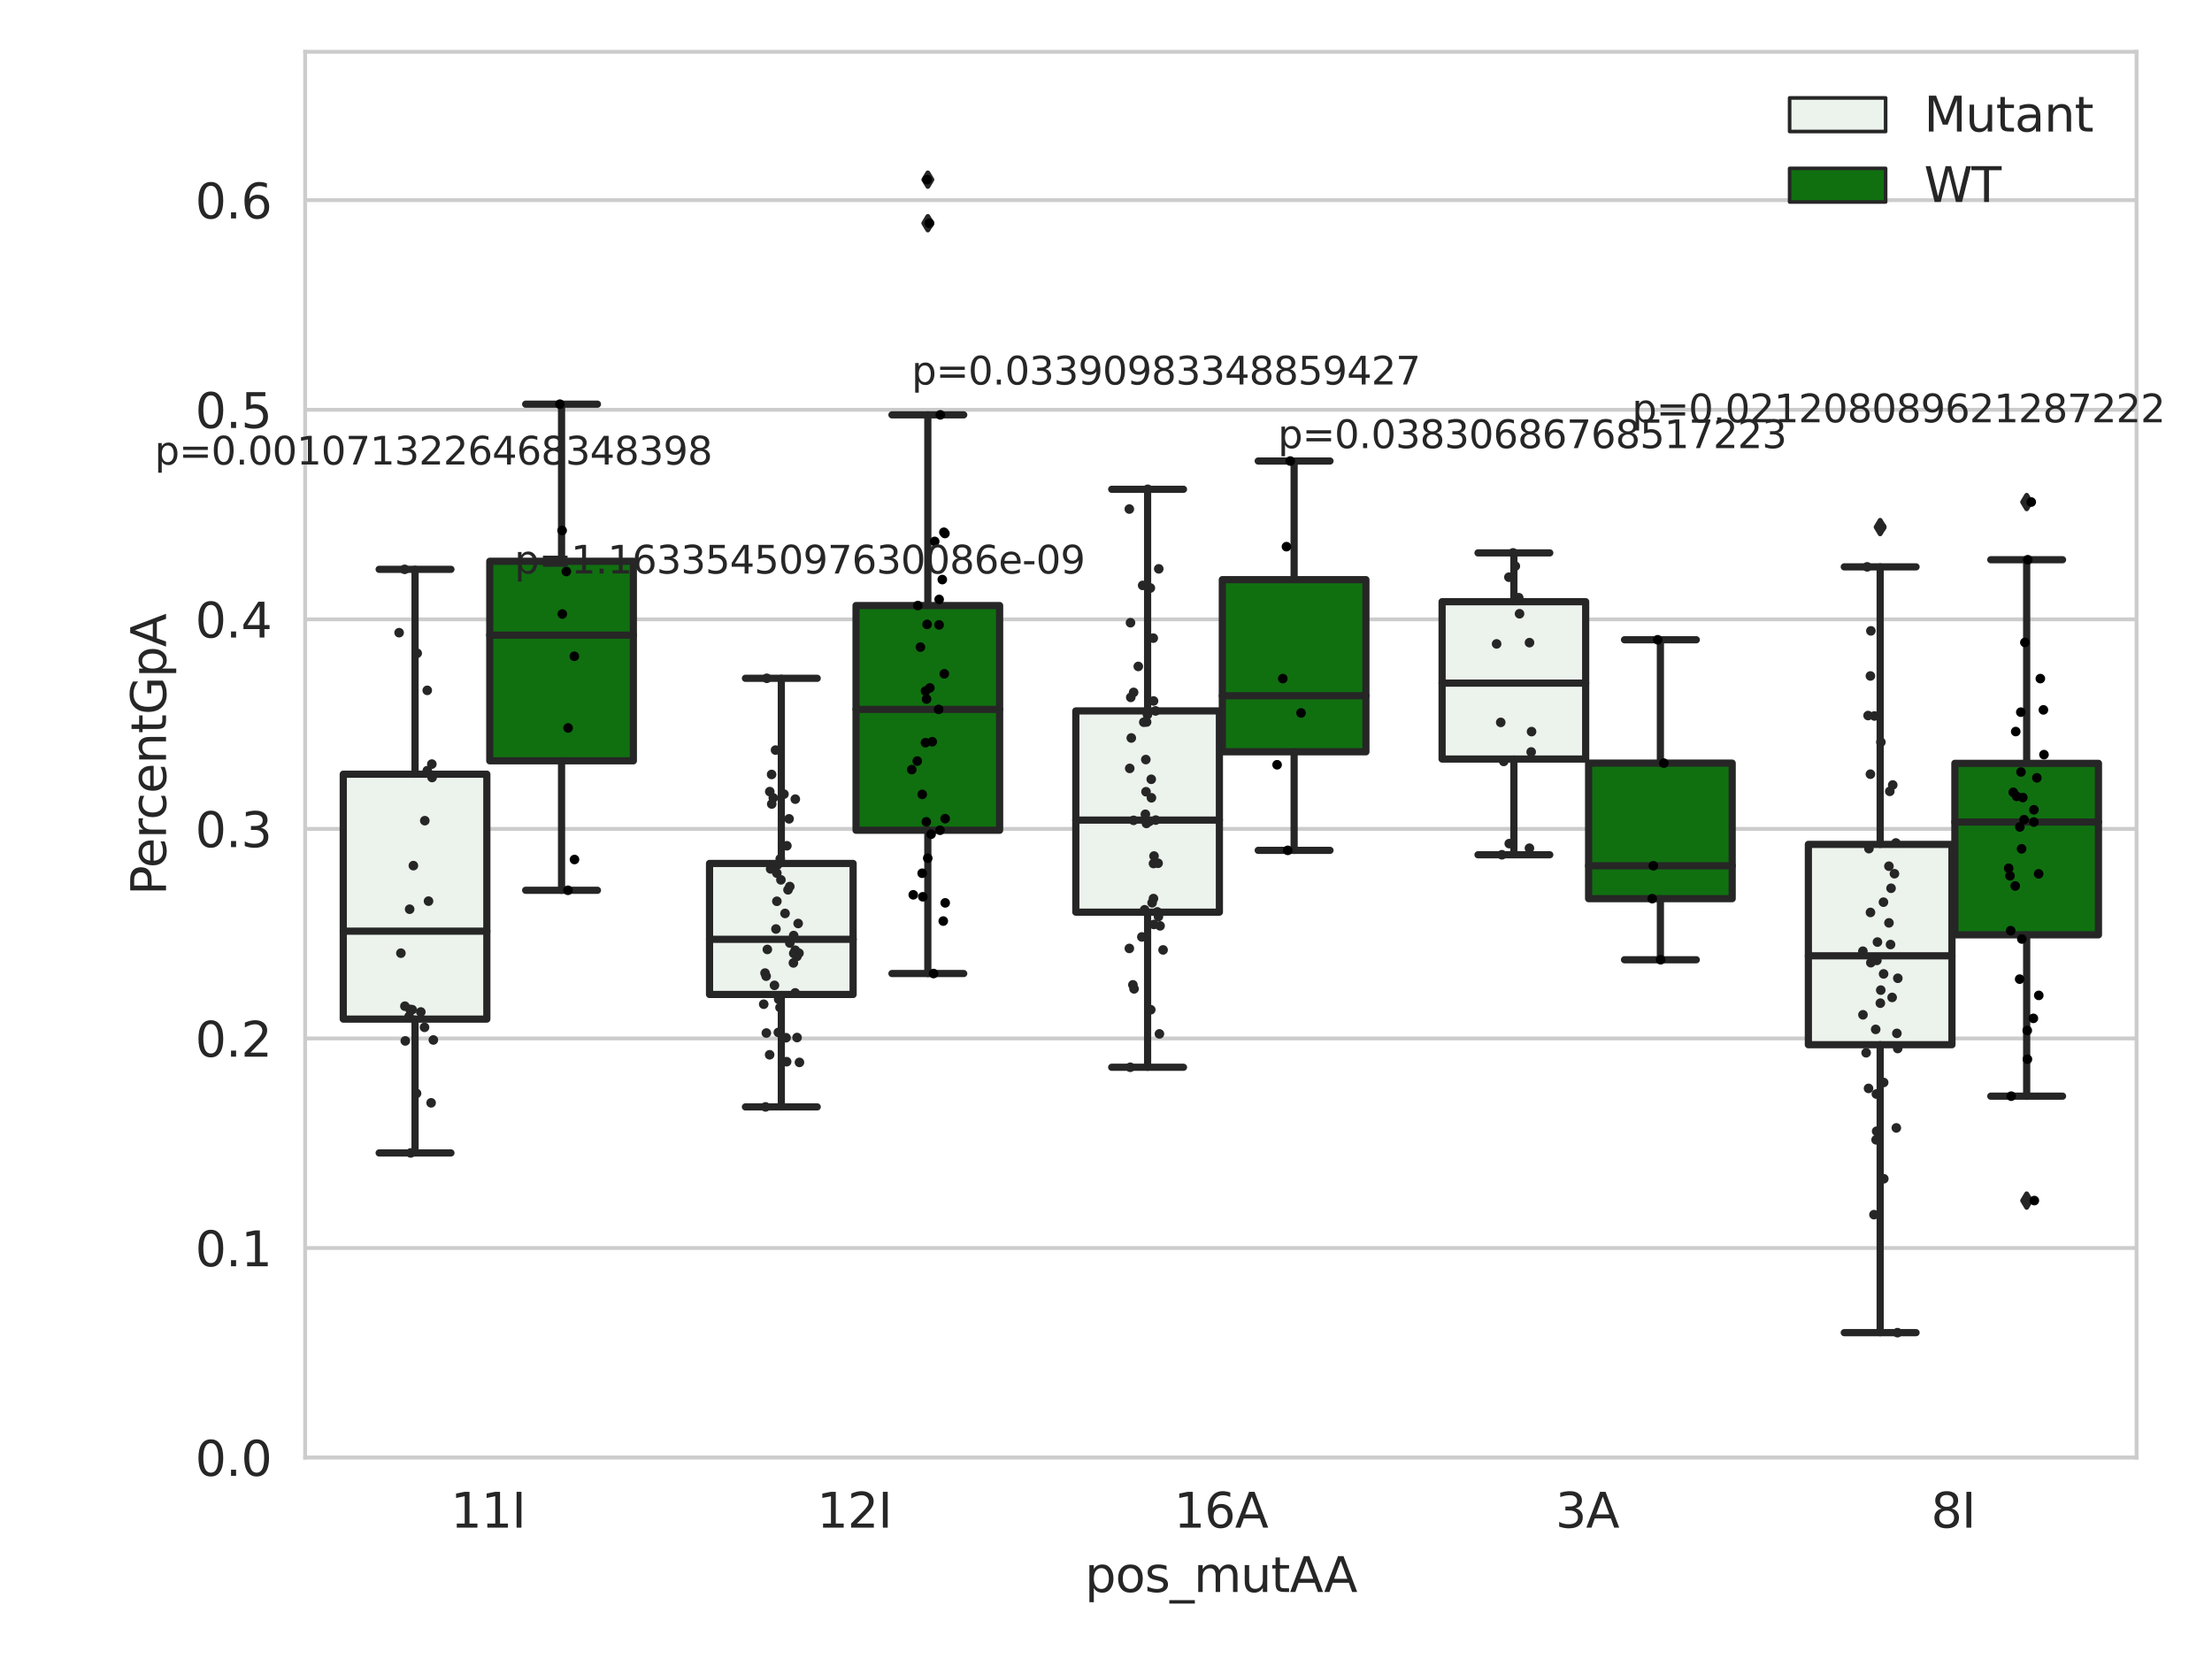 <?xml version="1.0" encoding="utf-8" standalone="no"?>
<!DOCTYPE svg PUBLIC "-//W3C//DTD SVG 1.1//EN"
  "http://www.w3.org/Graphics/SVG/1.1/DTD/svg11.dtd">
<svg xmlns:xlink="http://www.w3.org/1999/xlink" width="460.8pt" height="345.6pt" viewBox="0 0 460.8 345.6" xmlns="http://www.w3.org/2000/svg" version="1.1">
 <defs>
  <style type="text/css">*{stroke-linejoin: round; stroke-linecap: butt}</style>
 </defs>
 <g id="figure_1">
  <g id="patch_1">
   <path d="M 0 345.6 
L 460.8 345.6 
L 460.8 0 
L 0 0 
z
" style="fill: #ffffff"/>
  </g>
  <g id="axes_1">
   <g id="patch_2">
    <path d="M 63.571 303.64 
L 445.083 303.64 
L 445.083 10.8 
L 63.571 10.8 
z
" style="fill: #ffffff"/>
   </g>
   <g id="matplotlib.axis_1">
    <g id="xtick_1">
     <g id="text_1">
      <!-- 11I -->
      <g style="fill: #262626" transform="translate(93.885 318.238)scale(0.1 -0.1)">
       <defs>
        <path id="DejaVuSans-31" d="M 794 531 
L 1825 531 
L 1825 4091 
L 703 3866 
L 703 4441 
L 1819 4666 
L 2450 4666 
L 2450 531 
L 3481 531 
L 3481 0 
L 794 0 
L 794 531 
z
" transform="scale(0.016)"/>
        <path id="DejaVuSans-49" d="M 628 4666 
L 1259 4666 
L 1259 0 
L 628 0 
L 628 4666 
z
" transform="scale(0.016)"/>
       </defs>
       <use xlink:href="#DejaVuSans-31"/>
       <use xlink:href="#DejaVuSans-31" x="63.623"/>
       <use xlink:href="#DejaVuSans-49" x="127.246"/>
      </g>
     </g>
    </g>
    <g id="xtick_2">
     <g id="text_2">
      <!-- 12I -->
      <g style="fill: #262626" transform="translate(170.187 318.238)scale(0.1 -0.1)">
       <defs>
        <path id="DejaVuSans-32" d="M 1228 531 
L 3431 531 
L 3431 0 
L 469 0 
L 469 531 
Q 828 903 1448 1529 
Q 2069 2156 2228 2338 
Q 2531 2678 2651 2914 
Q 2772 3150 2772 3378 
Q 2772 3750 2511 3984 
Q 2250 4219 1831 4219 
Q 1534 4219 1204 4116 
Q 875 4013 500 3803 
L 500 4441 
Q 881 4594 1212 4672 
Q 1544 4750 1819 4750 
Q 2544 4750 2975 4387 
Q 3406 4025 3406 3419 
Q 3406 3131 3298 2873 
Q 3191 2616 2906 2266 
Q 2828 2175 2409 1742 
Q 1991 1309 1228 531 
z
" transform="scale(0.016)"/>
       </defs>
       <use xlink:href="#DejaVuSans-31"/>
       <use xlink:href="#DejaVuSans-32" x="63.623"/>
       <use xlink:href="#DejaVuSans-49" x="127.246"/>
      </g>
     </g>
    </g>
    <g id="xtick_3">
     <g id="text_3">
      <!-- 16A -->
      <g style="fill: #262626" transform="translate(244.544 318.238)scale(0.1 -0.1)">
       <defs>
        <path id="DejaVuSans-36" d="M 2113 2584 
Q 1688 2584 1439 2293 
Q 1191 2003 1191 1497 
Q 1191 994 1439 701 
Q 1688 409 2113 409 
Q 2538 409 2786 701 
Q 3034 994 3034 1497 
Q 3034 2003 2786 2293 
Q 2538 2584 2113 2584 
z
M 3366 4563 
L 3366 3988 
Q 3128 4100 2886 4159 
Q 2644 4219 2406 4219 
Q 1781 4219 1451 3797 
Q 1122 3375 1075 2522 
Q 1259 2794 1537 2939 
Q 1816 3084 2150 3084 
Q 2853 3084 3261 2657 
Q 3669 2231 3669 1497 
Q 3669 778 3244 343 
Q 2819 -91 2113 -91 
Q 1303 -91 875 529 
Q 447 1150 447 2328 
Q 447 3434 972 4092 
Q 1497 4750 2381 4750 
Q 2619 4750 2861 4703 
Q 3103 4656 3366 4563 
z
" transform="scale(0.016)"/>
        <path id="DejaVuSans-41" d="M 2188 4044 
L 1331 1722 
L 3047 1722 
L 2188 4044 
z
M 1831 4666 
L 2547 4666 
L 4325 0 
L 3669 0 
L 3244 1197 
L 1141 1197 
L 716 0 
L 50 0 
L 1831 4666 
z
" transform="scale(0.016)"/>
       </defs>
       <use xlink:href="#DejaVuSans-31"/>
       <use xlink:href="#DejaVuSans-36" x="63.623"/>
       <use xlink:href="#DejaVuSans-41" x="127.246"/>
      </g>
     </g>
    </g>
    <g id="xtick_4">
     <g id="text_4">
      <!-- 3A -->
      <g style="fill: #262626" transform="translate(324.028 318.238)scale(0.1 -0.1)">
       <defs>
        <path id="DejaVuSans-33" d="M 2597 2516 
Q 3050 2419 3304 2112 
Q 3559 1806 3559 1356 
Q 3559 666 3084 287 
Q 2609 -91 1734 -91 
Q 1441 -91 1130 -33 
Q 819 25 488 141 
L 488 750 
Q 750 597 1062 519 
Q 1375 441 1716 441 
Q 2309 441 2620 675 
Q 2931 909 2931 1356 
Q 2931 1769 2642 2001 
Q 2353 2234 1838 2234 
L 1294 2234 
L 1294 2753 
L 1863 2753 
Q 2328 2753 2575 2939 
Q 2822 3125 2822 3475 
Q 2822 3834 2567 4026 
Q 2313 4219 1838 4219 
Q 1578 4219 1281 4162 
Q 984 4106 628 3988 
L 628 4550 
Q 988 4650 1302 4700 
Q 1616 4750 1894 4750 
Q 2613 4750 3031 4423 
Q 3450 4097 3450 3541 
Q 3450 3153 3228 2886 
Q 3006 2619 2597 2516 
z
" transform="scale(0.016)"/>
       </defs>
       <use xlink:href="#DejaVuSans-33"/>
       <use xlink:href="#DejaVuSans-41" x="63.623"/>
      </g>
     </g>
    </g>
    <g id="xtick_5">
     <g id="text_5">
      <!-- 8I -->
      <g style="fill: #262626" transform="translate(402.276 318.238)scale(0.1 -0.1)">
       <defs>
        <path id="DejaVuSans-38" d="M 2034 2216 
Q 1584 2216 1326 1975 
Q 1069 1734 1069 1313 
Q 1069 891 1326 650 
Q 1584 409 2034 409 
Q 2484 409 2743 651 
Q 3003 894 3003 1313 
Q 3003 1734 2745 1975 
Q 2488 2216 2034 2216 
z
M 1403 2484 
Q 997 2584 770 2862 
Q 544 3141 544 3541 
Q 544 4100 942 4425 
Q 1341 4750 2034 4750 
Q 2731 4750 3128 4425 
Q 3525 4100 3525 3541 
Q 3525 3141 3298 2862 
Q 3072 2584 2669 2484 
Q 3125 2378 3379 2068 
Q 3634 1759 3634 1313 
Q 3634 634 3220 271 
Q 2806 -91 2034 -91 
Q 1263 -91 848 271 
Q 434 634 434 1313 
Q 434 1759 690 2068 
Q 947 2378 1403 2484 
z
M 1172 3481 
Q 1172 3119 1398 2916 
Q 1625 2713 2034 2713 
Q 2441 2713 2670 2916 
Q 2900 3119 2900 3481 
Q 2900 3844 2670 4047 
Q 2441 4250 2034 4250 
Q 1625 4250 1398 4047 
Q 1172 3844 1172 3481 
z
" transform="scale(0.016)"/>
       </defs>
       <use xlink:href="#DejaVuSans-38"/>
       <use xlink:href="#DejaVuSans-49" x="63.623"/>
      </g>
     </g>
    </g>
    <g id="text_6">
     <!-- pos_mutAA -->
     <g style="fill: #262626" transform="translate(226.012 331.638)scale(0.1 -0.1)">
      <defs>
       <path id="DejaVuSans-70" d="M 1159 525 
L 1159 -1331 
L 581 -1331 
L 581 3500 
L 1159 3500 
L 1159 2969 
Q 1341 3281 1617 3432 
Q 1894 3584 2278 3584 
Q 2916 3584 3314 3078 
Q 3713 2572 3713 1747 
Q 3713 922 3314 415 
Q 2916 -91 2278 -91 
Q 1894 -91 1617 61 
Q 1341 213 1159 525 
z
M 3116 1747 
Q 3116 2381 2855 2742 
Q 2594 3103 2138 3103 
Q 1681 3103 1420 2742 
Q 1159 2381 1159 1747 
Q 1159 1113 1420 752 
Q 1681 391 2138 391 
Q 2594 391 2855 752 
Q 3116 1113 3116 1747 
z
" transform="scale(0.016)"/>
       <path id="DejaVuSans-6f" d="M 1959 3097 
Q 1497 3097 1228 2736 
Q 959 2375 959 1747 
Q 959 1119 1226 758 
Q 1494 397 1959 397 
Q 2419 397 2687 759 
Q 2956 1122 2956 1747 
Q 2956 2369 2687 2733 
Q 2419 3097 1959 3097 
z
M 1959 3584 
Q 2709 3584 3137 3096 
Q 3566 2609 3566 1747 
Q 3566 888 3137 398 
Q 2709 -91 1959 -91 
Q 1206 -91 779 398 
Q 353 888 353 1747 
Q 353 2609 779 3096 
Q 1206 3584 1959 3584 
z
" transform="scale(0.016)"/>
       <path id="DejaVuSans-73" d="M 2834 3397 
L 2834 2853 
Q 2591 2978 2328 3040 
Q 2066 3103 1784 3103 
Q 1356 3103 1142 2972 
Q 928 2841 928 2578 
Q 928 2378 1081 2264 
Q 1234 2150 1697 2047 
L 1894 2003 
Q 2506 1872 2764 1633 
Q 3022 1394 3022 966 
Q 3022 478 2636 193 
Q 2250 -91 1575 -91 
Q 1294 -91 989 -36 
Q 684 19 347 128 
L 347 722 
Q 666 556 975 473 
Q 1284 391 1588 391 
Q 1994 391 2212 530 
Q 2431 669 2431 922 
Q 2431 1156 2273 1281 
Q 2116 1406 1581 1522 
L 1381 1569 
Q 847 1681 609 1914 
Q 372 2147 372 2553 
Q 372 3047 722 3315 
Q 1072 3584 1716 3584 
Q 2034 3584 2315 3537 
Q 2597 3491 2834 3397 
z
" transform="scale(0.016)"/>
       <path id="DejaVuSans-5f" d="M 3263 -1063 
L 3263 -1509 
L -63 -1509 
L -63 -1063 
L 3263 -1063 
z
" transform="scale(0.016)"/>
       <path id="DejaVuSans-6d" d="M 3328 2828 
Q 3544 3216 3844 3400 
Q 4144 3584 4550 3584 
Q 5097 3584 5394 3201 
Q 5691 2819 5691 2113 
L 5691 0 
L 5113 0 
L 5113 2094 
Q 5113 2597 4934 2840 
Q 4756 3084 4391 3084 
Q 3944 3084 3684 2787 
Q 3425 2491 3425 1978 
L 3425 0 
L 2847 0 
L 2847 2094 
Q 2847 2600 2669 2842 
Q 2491 3084 2119 3084 
Q 1678 3084 1418 2786 
Q 1159 2488 1159 1978 
L 1159 0 
L 581 0 
L 581 3500 
L 1159 3500 
L 1159 2956 
Q 1356 3278 1631 3431 
Q 1906 3584 2284 3584 
Q 2666 3584 2933 3390 
Q 3200 3197 3328 2828 
z
" transform="scale(0.016)"/>
       <path id="DejaVuSans-75" d="M 544 1381 
L 544 3500 
L 1119 3500 
L 1119 1403 
Q 1119 906 1312 657 
Q 1506 409 1894 409 
Q 2359 409 2629 706 
Q 2900 1003 2900 1516 
L 2900 3500 
L 3475 3500 
L 3475 0 
L 2900 0 
L 2900 538 
Q 2691 219 2414 64 
Q 2138 -91 1772 -91 
Q 1169 -91 856 284 
Q 544 659 544 1381 
z
M 1991 3584 
L 1991 3584 
z
" transform="scale(0.016)"/>
       <path id="DejaVuSans-74" d="M 1172 4494 
L 1172 3500 
L 2356 3500 
L 2356 3053 
L 1172 3053 
L 1172 1153 
Q 1172 725 1289 603 
Q 1406 481 1766 481 
L 2356 481 
L 2356 0 
L 1766 0 
Q 1100 0 847 248 
Q 594 497 594 1153 
L 594 3053 
L 172 3053 
L 172 3500 
L 594 3500 
L 594 4494 
L 1172 4494 
z
" transform="scale(0.016)"/>
      </defs>
      <use xlink:href="#DejaVuSans-70"/>
      <use xlink:href="#DejaVuSans-6f" x="63.477"/>
      <use xlink:href="#DejaVuSans-73" x="124.658"/>
      <use xlink:href="#DejaVuSans-5f" x="176.758"/>
      <use xlink:href="#DejaVuSans-6d" x="226.758"/>
      <use xlink:href="#DejaVuSans-75" x="324.17"/>
      <use xlink:href="#DejaVuSans-74" x="387.549"/>
      <use xlink:href="#DejaVuSans-41" x="426.758"/>
      <use xlink:href="#DejaVuSans-41" x="497.916"/>
     </g>
    </g>
   </g>
   <g id="matplotlib.axis_2">
    <g id="ytick_1">
     <g id="line2d_1">
      <path d="M 63.571 303.64 
L 445.083 303.64 
" clip-path="url(#p971cf4a3a6)" style="fill: none; stroke: #cccccc; stroke-width: 0.8; stroke-linecap: round"/>
     </g>
     <g id="text_7">
      <!-- 0.0 -->
      <g style="fill: #262626" transform="translate(40.668 307.439)scale(0.1 -0.1)">
       <defs>
        <path id="DejaVuSans-30" d="M 2034 4250 
Q 1547 4250 1301 3770 
Q 1056 3291 1056 2328 
Q 1056 1369 1301 889 
Q 1547 409 2034 409 
Q 2525 409 2770 889 
Q 3016 1369 3016 2328 
Q 3016 3291 2770 3770 
Q 2525 4250 2034 4250 
z
M 2034 4750 
Q 2819 4750 3233 4129 
Q 3647 3509 3647 2328 
Q 3647 1150 3233 529 
Q 2819 -91 2034 -91 
Q 1250 -91 836 529 
Q 422 1150 422 2328 
Q 422 3509 836 4129 
Q 1250 4750 2034 4750 
z
" transform="scale(0.016)"/>
        <path id="DejaVuSans-2e" d="M 684 794 
L 1344 794 
L 1344 0 
L 684 0 
L 684 794 
z
" transform="scale(0.016)"/>
       </defs>
       <use xlink:href="#DejaVuSans-30"/>
       <use xlink:href="#DejaVuSans-2e" x="63.623"/>
       <use xlink:href="#DejaVuSans-30" x="95.41"/>
      </g>
     </g>
    </g>
    <g id="ytick_2">
     <g id="line2d_2">
      <path d="M 63.571 259.984 
L 445.083 259.984 
" clip-path="url(#p971cf4a3a6)" style="fill: none; stroke: #cccccc; stroke-width: 0.8; stroke-linecap: round"/>
     </g>
     <g id="text_8">
      <!-- 0.1 -->
      <g style="fill: #262626" transform="translate(40.668 263.783)scale(0.1 -0.1)">
       <use xlink:href="#DejaVuSans-30"/>
       <use xlink:href="#DejaVuSans-2e" x="63.623"/>
       <use xlink:href="#DejaVuSans-31" x="95.41"/>
      </g>
     </g>
    </g>
    <g id="ytick_3">
     <g id="line2d_3">
      <path d="M 63.571 216.328 
L 445.083 216.328 
" clip-path="url(#p971cf4a3a6)" style="fill: none; stroke: #cccccc; stroke-width: 0.8; stroke-linecap: round"/>
     </g>
     <g id="text_9">
      <!-- 0.2 -->
      <g style="fill: #262626" transform="translate(40.668 220.127)scale(0.1 -0.1)">
       <use xlink:href="#DejaVuSans-30"/>
       <use xlink:href="#DejaVuSans-2e" x="63.623"/>
       <use xlink:href="#DejaVuSans-32" x="95.41"/>
      </g>
     </g>
    </g>
    <g id="ytick_4">
     <g id="line2d_4">
      <path d="M 63.571 172.671 
L 445.083 172.671 
" clip-path="url(#p971cf4a3a6)" style="fill: none; stroke: #cccccc; stroke-width: 0.8; stroke-linecap: round"/>
     </g>
     <g id="text_10">
      <!-- 0.3 -->
      <g style="fill: #262626" transform="translate(40.668 176.47)scale(0.1 -0.1)">
       <use xlink:href="#DejaVuSans-30"/>
       <use xlink:href="#DejaVuSans-2e" x="63.623"/>
       <use xlink:href="#DejaVuSans-33" x="95.41"/>
      </g>
     </g>
    </g>
    <g id="ytick_5">
     <g id="line2d_5">
      <path d="M 63.571 129.015 
L 445.083 129.015 
" clip-path="url(#p971cf4a3a6)" style="fill: none; stroke: #cccccc; stroke-width: 0.8; stroke-linecap: round"/>
     </g>
     <g id="text_11">
      <!-- 0.4 -->
      <g style="fill: #262626" transform="translate(40.668 132.814)scale(0.1 -0.1)">
       <defs>
        <path id="DejaVuSans-34" d="M 2419 4116 
L 825 1625 
L 2419 1625 
L 2419 4116 
z
M 2253 4666 
L 3047 4666 
L 3047 1625 
L 3713 1625 
L 3713 1100 
L 3047 1100 
L 3047 0 
L 2419 0 
L 2419 1100 
L 313 1100 
L 313 1709 
L 2253 4666 
z
" transform="scale(0.016)"/>
       </defs>
       <use xlink:href="#DejaVuSans-30"/>
       <use xlink:href="#DejaVuSans-2e" x="63.623"/>
       <use xlink:href="#DejaVuSans-34" x="95.41"/>
      </g>
     </g>
    </g>
    <g id="ytick_6">
     <g id="line2d_6">
      <path d="M 63.571 85.359 
L 445.083 85.359 
" clip-path="url(#p971cf4a3a6)" style="fill: none; stroke: #cccccc; stroke-width: 0.8; stroke-linecap: round"/>
     </g>
     <g id="text_12">
      <!-- 0.5 -->
      <g style="fill: #262626" transform="translate(40.668 89.158)scale(0.1 -0.1)">
       <defs>
        <path id="DejaVuSans-35" d="M 691 4666 
L 3169 4666 
L 3169 4134 
L 1269 4134 
L 1269 2991 
Q 1406 3038 1543 3061 
Q 1681 3084 1819 3084 
Q 2600 3084 3056 2656 
Q 3513 2228 3513 1497 
Q 3513 744 3044 326 
Q 2575 -91 1722 -91 
Q 1428 -91 1123 -41 
Q 819 9 494 109 
L 494 744 
Q 775 591 1075 516 
Q 1375 441 1709 441 
Q 2250 441 2565 725 
Q 2881 1009 2881 1497 
Q 2881 1984 2565 2268 
Q 2250 2553 1709 2553 
Q 1456 2553 1204 2497 
Q 953 2441 691 2322 
L 691 4666 
z
" transform="scale(0.016)"/>
       </defs>
       <use xlink:href="#DejaVuSans-30"/>
       <use xlink:href="#DejaVuSans-2e" x="63.623"/>
       <use xlink:href="#DejaVuSans-35" x="95.41"/>
      </g>
     </g>
    </g>
    <g id="ytick_7">
     <g id="line2d_7">
      <path d="M 63.571 41.703 
L 445.083 41.703 
" clip-path="url(#p971cf4a3a6)" style="fill: none; stroke: #cccccc; stroke-width: 0.8; stroke-linecap: round"/>
     </g>
     <g id="text_13">
      <!-- 0.6 -->
      <g style="fill: #262626" transform="translate(40.668 45.502)scale(0.1 -0.1)">
       <use xlink:href="#DejaVuSans-30"/>
       <use xlink:href="#DejaVuSans-2e" x="63.623"/>
       <use xlink:href="#DejaVuSans-36" x="95.41"/>
      </g>
     </g>
    </g>
    <g id="text_14">
     <!-- PercentGpA -->
     <g style="fill: #262626" transform="translate(34.588 186.497)rotate(-90)scale(0.1 -0.1)">
      <defs>
       <path id="DejaVuSans-50" d="M 1259 4147 
L 1259 2394 
L 2053 2394 
Q 2494 2394 2734 2622 
Q 2975 2850 2975 3272 
Q 2975 3691 2734 3919 
Q 2494 4147 2053 4147 
L 1259 4147 
z
M 628 4666 
L 2053 4666 
Q 2838 4666 3239 4311 
Q 3641 3956 3641 3272 
Q 3641 2581 3239 2228 
Q 2838 1875 2053 1875 
L 1259 1875 
L 1259 0 
L 628 0 
L 628 4666 
z
" transform="scale(0.016)"/>
       <path id="DejaVuSans-65" d="M 3597 1894 
L 3597 1613 
L 953 1613 
Q 991 1019 1311 708 
Q 1631 397 2203 397 
Q 2534 397 2845 478 
Q 3156 559 3463 722 
L 3463 178 
Q 3153 47 2828 -22 
Q 2503 -91 2169 -91 
Q 1331 -91 842 396 
Q 353 884 353 1716 
Q 353 2575 817 3079 
Q 1281 3584 2069 3584 
Q 2775 3584 3186 3129 
Q 3597 2675 3597 1894 
z
M 3022 2063 
Q 3016 2534 2758 2815 
Q 2500 3097 2075 3097 
Q 1594 3097 1305 2825 
Q 1016 2553 972 2059 
L 3022 2063 
z
" transform="scale(0.016)"/>
       <path id="DejaVuSans-72" d="M 2631 2963 
Q 2534 3019 2420 3045 
Q 2306 3072 2169 3072 
Q 1681 3072 1420 2755 
Q 1159 2438 1159 1844 
L 1159 0 
L 581 0 
L 581 3500 
L 1159 3500 
L 1159 2956 
Q 1341 3275 1631 3429 
Q 1922 3584 2338 3584 
Q 2397 3584 2469 3576 
Q 2541 3569 2628 3553 
L 2631 2963 
z
" transform="scale(0.016)"/>
       <path id="DejaVuSans-63" d="M 3122 3366 
L 3122 2828 
Q 2878 2963 2633 3030 
Q 2388 3097 2138 3097 
Q 1578 3097 1268 2742 
Q 959 2388 959 1747 
Q 959 1106 1268 751 
Q 1578 397 2138 397 
Q 2388 397 2633 464 
Q 2878 531 3122 666 
L 3122 134 
Q 2881 22 2623 -34 
Q 2366 -91 2075 -91 
Q 1284 -91 818 406 
Q 353 903 353 1747 
Q 353 2603 823 3093 
Q 1294 3584 2113 3584 
Q 2378 3584 2631 3529 
Q 2884 3475 3122 3366 
z
" transform="scale(0.016)"/>
       <path id="DejaVuSans-6e" d="M 3513 2113 
L 3513 0 
L 2938 0 
L 2938 2094 
Q 2938 2591 2744 2837 
Q 2550 3084 2163 3084 
Q 1697 3084 1428 2787 
Q 1159 2491 1159 1978 
L 1159 0 
L 581 0 
L 581 3500 
L 1159 3500 
L 1159 2956 
Q 1366 3272 1645 3428 
Q 1925 3584 2291 3584 
Q 2894 3584 3203 3211 
Q 3513 2838 3513 2113 
z
" transform="scale(0.016)"/>
       <path id="DejaVuSans-47" d="M 3809 666 
L 3809 1919 
L 2778 1919 
L 2778 2438 
L 4434 2438 
L 4434 434 
Q 4069 175 3628 42 
Q 3188 -91 2688 -91 
Q 1594 -91 976 548 
Q 359 1188 359 2328 
Q 359 3472 976 4111 
Q 1594 4750 2688 4750 
Q 3144 4750 3555 4637 
Q 3966 4525 4313 4306 
L 4313 3634 
Q 3963 3931 3569 4081 
Q 3175 4231 2741 4231 
Q 1884 4231 1454 3753 
Q 1025 3275 1025 2328 
Q 1025 1384 1454 906 
Q 1884 428 2741 428 
Q 3075 428 3337 486 
Q 3600 544 3809 666 
z
" transform="scale(0.016)"/>
      </defs>
      <use xlink:href="#DejaVuSans-50"/>
      <use xlink:href="#DejaVuSans-65" x="56.678"/>
      <use xlink:href="#DejaVuSans-72" x="118.201"/>
      <use xlink:href="#DejaVuSans-63" x="157.064"/>
      <use xlink:href="#DejaVuSans-65" x="212.045"/>
      <use xlink:href="#DejaVuSans-6e" x="273.568"/>
      <use xlink:href="#DejaVuSans-74" x="336.947"/>
      <use xlink:href="#DejaVuSans-47" x="376.156"/>
      <use xlink:href="#DejaVuSans-70" x="453.646"/>
      <use xlink:href="#DejaVuSans-41" x="517.123"/>
     </g>
    </g>
   </g>
   <g id="patch_3">
    <path d="M 71.507 212.297 
L 101.417 212.297 
L 101.417 161.278 
L 71.507 161.278 
L 71.507 212.297 
z
" clip-path="url(#p971cf4a3a6)" style="fill: #ecf2ec; stroke: #262626; stroke-width: 1.5; stroke-linejoin: miter"/>
   </g>
   <g id="patch_4">
    <path d="M 102.028 158.496 
L 131.938 158.496 
L 131.938 116.919 
L 102.028 116.919 
L 102.028 158.496 
z
" clip-path="url(#p971cf4a3a6)" style="fill: #107010; stroke: #262626; stroke-width: 1.5; stroke-linejoin: miter"/>
   </g>
   <g id="patch_5">
    <path d="M 147.809 207.168 
L 177.72 207.168 
L 177.72 179.871 
L 147.809 179.871 
L 147.809 207.168 
z
" clip-path="url(#p971cf4a3a6)" style="fill: #ecf2ec; stroke: #262626; stroke-width: 1.5; stroke-linejoin: miter"/>
   </g>
   <g id="patch_6">
    <path d="M 178.33 172.957 
L 208.241 172.957 
L 208.241 126.143 
L 178.33 126.143 
L 178.33 172.957 
z
" clip-path="url(#p971cf4a3a6)" style="fill: #107010; stroke: #262626; stroke-width: 1.5; stroke-linejoin: miter"/>
   </g>
   <g id="patch_7">
    <path d="M 224.112 190.018 
L 254.022 190.018 
L 254.022 148.098 
L 224.112 148.098 
L 224.112 190.018 
z
" clip-path="url(#p971cf4a3a6)" style="fill: #ecf2ec; stroke: #262626; stroke-width: 1.5; stroke-linejoin: miter"/>
   </g>
   <g id="patch_8">
    <path d="M 254.633 156.616 
L 284.543 156.616 
L 284.543 120.75 
L 254.633 120.75 
L 254.633 156.616 
z
" clip-path="url(#p971cf4a3a6)" style="fill: #107010; stroke: #262626; stroke-width: 1.5; stroke-linejoin: miter"/>
   </g>
   <g id="patch_9">
    <path d="M 300.414 158.126 
L 330.325 158.126 
L 330.325 125.343 
L 300.414 125.343 
L 300.414 158.126 
z
" clip-path="url(#p971cf4a3a6)" style="fill: #ecf2ec; stroke: #262626; stroke-width: 1.5; stroke-linejoin: miter"/>
   </g>
   <g id="patch_10">
    <path d="M 330.935 187.207 
L 360.845 187.207 
L 360.845 158.973 
L 330.935 158.973 
L 330.935 187.207 
z
" clip-path="url(#p971cf4a3a6)" style="fill: #107010; stroke: #262626; stroke-width: 1.5; stroke-linejoin: miter"/>
   </g>
   <g id="patch_11">
    <path d="M 376.716 217.636 
L 406.627 217.636 
L 406.627 175.898 
L 376.716 175.898 
L 376.716 217.636 
z
" clip-path="url(#p971cf4a3a6)" style="fill: #ecf2ec; stroke: #262626; stroke-width: 1.5; stroke-linejoin: miter"/>
   </g>
   <g id="patch_12">
    <path d="M 407.237 194.744 
L 437.148 194.744 
L 437.148 159.014 
L 407.237 159.014 
L 407.237 194.744 
z
" clip-path="url(#p971cf4a3a6)" style="fill: #107010; stroke: #262626; stroke-width: 1.5; stroke-linejoin: miter"/>
   </g>
   <g id="patch_13">
    <path d="M 101.722 303.64 
L 101.722 303.64 
L 101.722 303.64 
L 101.722 303.64 
z
" clip-path="url(#p971cf4a3a6)" style="fill: #ecf2ec; stroke: #262626; stroke-width: 0.75; stroke-linejoin: miter"/>
   </g>
   <g id="patch_14">
    <path d="M 101.722 303.64 
L 101.722 303.64 
L 101.722 303.64 
L 101.722 303.64 
z
" clip-path="url(#p971cf4a3a6)" style="fill: #107010; stroke: #262626; stroke-width: 0.75; stroke-linejoin: miter"/>
   </g>
   <g id="PathCollection_1"/>
   <g id="PathCollection_2"/>
   <g id="line2d_8">
    <path d="M 86.462 212.297 
L 86.462 240.177 
" clip-path="url(#p971cf4a3a6)" style="fill: none; stroke: #262626; stroke-width: 1.5; stroke-linecap: round"/>
   </g>
   <g id="line2d_9">
    <path d="M 86.462 161.278 
L 86.462 118.602 
" clip-path="url(#p971cf4a3a6)" style="fill: none; stroke: #262626; stroke-width: 1.5; stroke-linecap: round"/>
   </g>
   <g id="line2d_10">
    <path d="M 78.984 240.177 
L 93.94 240.177 
" clip-path="url(#p971cf4a3a6)" style="fill: none; stroke: #262626; stroke-width: 1.5; stroke-linecap: round"/>
   </g>
   <g id="line2d_11">
    <path d="M 78.984 118.602 
L 93.94 118.602 
" clip-path="url(#p971cf4a3a6)" style="fill: none; stroke: #262626; stroke-width: 1.5; stroke-linecap: round"/>
   </g>
   <g id="line2d_12"/>
   <g id="line2d_13">
    <path d="M 116.983 158.496 
L 116.983 185.461 
" clip-path="url(#p971cf4a3a6)" style="fill: none; stroke: #262626; stroke-width: 1.5; stroke-linecap: round"/>
   </g>
   <g id="line2d_14">
    <path d="M 116.983 116.919 
L 116.983 84.199 
" clip-path="url(#p971cf4a3a6)" style="fill: none; stroke: #262626; stroke-width: 1.5; stroke-linecap: round"/>
   </g>
   <g id="line2d_15">
    <path d="M 109.505 185.461 
L 124.461 185.461 
" clip-path="url(#p971cf4a3a6)" style="fill: none; stroke: #262626; stroke-width: 1.5; stroke-linecap: round"/>
   </g>
   <g id="line2d_16">
    <path d="M 109.505 84.199 
L 124.461 84.199 
" clip-path="url(#p971cf4a3a6)" style="fill: none; stroke: #262626; stroke-width: 1.5; stroke-linecap: round"/>
   </g>
   <g id="line2d_17"/>
   <g id="line2d_18">
    <path d="M 162.764 207.168 
L 162.764 230.587 
" clip-path="url(#p971cf4a3a6)" style="fill: none; stroke: #262626; stroke-width: 1.5; stroke-linecap: round"/>
   </g>
   <g id="line2d_19">
    <path d="M 162.764 179.871 
L 162.764 141.302 
" clip-path="url(#p971cf4a3a6)" style="fill: none; stroke: #262626; stroke-width: 1.5; stroke-linecap: round"/>
   </g>
   <g id="line2d_20">
    <path d="M 155.287 230.587 
L 170.242 230.587 
" clip-path="url(#p971cf4a3a6)" style="fill: none; stroke: #262626; stroke-width: 1.5; stroke-linecap: round"/>
   </g>
   <g id="line2d_21">
    <path d="M 155.287 141.302 
L 170.242 141.302 
" clip-path="url(#p971cf4a3a6)" style="fill: none; stroke: #262626; stroke-width: 1.5; stroke-linecap: round"/>
   </g>
   <g id="line2d_22"/>
   <g id="line2d_23">
    <path d="M 193.285 172.957 
L 193.285 202.806 
" clip-path="url(#p971cf4a3a6)" style="fill: none; stroke: #262626; stroke-width: 1.5; stroke-linecap: round"/>
   </g>
   <g id="line2d_24">
    <path d="M 193.285 126.143 
L 193.285 86.423 
" clip-path="url(#p971cf4a3a6)" style="fill: none; stroke: #262626; stroke-width: 1.5; stroke-linecap: round"/>
   </g>
   <g id="line2d_25">
    <path d="M 185.808 202.806 
L 200.763 202.806 
" clip-path="url(#p971cf4a3a6)" style="fill: none; stroke: #262626; stroke-width: 1.5; stroke-linecap: round"/>
   </g>
   <g id="line2d_26">
    <path d="M 185.808 86.423 
L 200.763 86.423 
" clip-path="url(#p971cf4a3a6)" style="fill: none; stroke: #262626; stroke-width: 1.5; stroke-linecap: round"/>
   </g>
   <g id="line2d_27">
    <defs>
     <path id="m495f1b39a8" d="M -0 1.414 
L 0.849 0 
L 0 -1.414 
L -0.849 -0 
z
" style="stroke: #262626; stroke-linejoin: miter"/>
    </defs>
    <g clip-path="url(#p971cf4a3a6)">
     <use xlink:href="#m495f1b39a8" x="193.285" y="37.422" style="fill: #262626; stroke: #262626; stroke-linejoin: miter"/>
     <use xlink:href="#m495f1b39a8" x="193.285" y="46.5" style="fill: #262626; stroke: #262626; stroke-linejoin: miter"/>
    </g>
   </g>
   <g id="line2d_28">
    <path d="M 239.067 190.018 
L 239.067 222.332 
" clip-path="url(#p971cf4a3a6)" style="fill: none; stroke: #262626; stroke-width: 1.5; stroke-linecap: round"/>
   </g>
   <g id="line2d_29">
    <path d="M 239.067 148.098 
L 239.067 101.927 
" clip-path="url(#p971cf4a3a6)" style="fill: none; stroke: #262626; stroke-width: 1.5; stroke-linecap: round"/>
   </g>
   <g id="line2d_30">
    <path d="M 231.589 222.332 
L 246.544 222.332 
" clip-path="url(#p971cf4a3a6)" style="fill: none; stroke: #262626; stroke-width: 1.5; stroke-linecap: round"/>
   </g>
   <g id="line2d_31">
    <path d="M 231.589 101.927 
L 246.544 101.927 
" clip-path="url(#p971cf4a3a6)" style="fill: none; stroke: #262626; stroke-width: 1.5; stroke-linecap: round"/>
   </g>
   <g id="line2d_32"/>
   <g id="line2d_33">
    <path d="M 269.588 156.616 
L 269.588 177.144 
" clip-path="url(#p971cf4a3a6)" style="fill: none; stroke: #262626; stroke-width: 1.5; stroke-linecap: round"/>
   </g>
   <g id="line2d_34">
    <path d="M 269.588 120.75 
L 269.588 96.04 
" clip-path="url(#p971cf4a3a6)" style="fill: none; stroke: #262626; stroke-width: 1.5; stroke-linecap: round"/>
   </g>
   <g id="line2d_35">
    <path d="M 262.11 177.144 
L 277.065 177.144 
" clip-path="url(#p971cf4a3a6)" style="fill: none; stroke: #262626; stroke-width: 1.5; stroke-linecap: round"/>
   </g>
   <g id="line2d_36">
    <path d="M 262.11 96.04 
L 277.065 96.04 
" clip-path="url(#p971cf4a3a6)" style="fill: none; stroke: #262626; stroke-width: 1.5; stroke-linecap: round"/>
   </g>
   <g id="line2d_37"/>
   <g id="line2d_38">
    <path d="M 315.369 158.126 
L 315.369 178.062 
" clip-path="url(#p971cf4a3a6)" style="fill: none; stroke: #262626; stroke-width: 1.5; stroke-linecap: round"/>
   </g>
   <g id="line2d_39">
    <path d="M 315.369 125.343 
L 315.369 115.178 
" clip-path="url(#p971cf4a3a6)" style="fill: none; stroke: #262626; stroke-width: 1.5; stroke-linecap: round"/>
   </g>
   <g id="line2d_40">
    <path d="M 307.892 178.062 
L 322.847 178.062 
" clip-path="url(#p971cf4a3a6)" style="fill: none; stroke: #262626; stroke-width: 1.5; stroke-linecap: round"/>
   </g>
   <g id="line2d_41">
    <path d="M 307.892 115.178 
L 322.847 115.178 
" clip-path="url(#p971cf4a3a6)" style="fill: none; stroke: #262626; stroke-width: 1.5; stroke-linecap: round"/>
   </g>
   <g id="line2d_42"/>
   <g id="line2d_43">
    <path d="M 345.89 187.207 
L 345.89 199.934 
" clip-path="url(#p971cf4a3a6)" style="fill: none; stroke: #262626; stroke-width: 1.5; stroke-linecap: round"/>
   </g>
   <g id="line2d_44">
    <path d="M 345.89 158.973 
L 345.89 133.275 
" clip-path="url(#p971cf4a3a6)" style="fill: none; stroke: #262626; stroke-width: 1.5; stroke-linecap: round"/>
   </g>
   <g id="line2d_45">
    <path d="M 338.413 199.934 
L 353.368 199.934 
" clip-path="url(#p971cf4a3a6)" style="fill: none; stroke: #262626; stroke-width: 1.5; stroke-linecap: round"/>
   </g>
   <g id="line2d_46">
    <path d="M 338.413 133.275 
L 353.368 133.275 
" clip-path="url(#p971cf4a3a6)" style="fill: none; stroke: #262626; stroke-width: 1.5; stroke-linecap: round"/>
   </g>
   <g id="line2d_47"/>
   <g id="line2d_48">
    <path d="M 391.672 217.636 
L 391.672 277.617 
" clip-path="url(#p971cf4a3a6)" style="fill: none; stroke: #262626; stroke-width: 1.5; stroke-linecap: round"/>
   </g>
   <g id="line2d_49">
    <path d="M 391.672 175.898 
L 391.672 118.087 
" clip-path="url(#p971cf4a3a6)" style="fill: none; stroke: #262626; stroke-width: 1.5; stroke-linecap: round"/>
   </g>
   <g id="line2d_50">
    <path d="M 384.194 277.617 
L 399.149 277.617 
" clip-path="url(#p971cf4a3a6)" style="fill: none; stroke: #262626; stroke-width: 1.5; stroke-linecap: round"/>
   </g>
   <g id="line2d_51">
    <path d="M 384.194 118.087 
L 399.149 118.087 
" clip-path="url(#p971cf4a3a6)" style="fill: none; stroke: #262626; stroke-width: 1.5; stroke-linecap: round"/>
   </g>
   <g id="line2d_52">
    <g clip-path="url(#p971cf4a3a6)">
     <use xlink:href="#m495f1b39a8" x="391.672" y="109.8" style="fill: #262626; stroke: #262626; stroke-linejoin: miter"/>
    </g>
   </g>
   <g id="line2d_53">
    <path d="M 422.193 194.744 
L 422.193 228.352 
" clip-path="url(#p971cf4a3a6)" style="fill: none; stroke: #262626; stroke-width: 1.5; stroke-linecap: round"/>
   </g>
   <g id="line2d_54">
    <path d="M 422.193 159.014 
L 422.193 116.603 
" clip-path="url(#p971cf4a3a6)" style="fill: none; stroke: #262626; stroke-width: 1.5; stroke-linecap: round"/>
   </g>
   <g id="line2d_55">
    <path d="M 414.715 228.352 
L 429.67 228.352 
" clip-path="url(#p971cf4a3a6)" style="fill: none; stroke: #262626; stroke-width: 1.5; stroke-linecap: round"/>
   </g>
   <g id="line2d_56">
    <path d="M 414.715 116.603 
L 429.67 116.603 
" clip-path="url(#p971cf4a3a6)" style="fill: none; stroke: #262626; stroke-width: 1.5; stroke-linecap: round"/>
   </g>
   <g id="line2d_57">
    <g clip-path="url(#p971cf4a3a6)">
     <use xlink:href="#m495f1b39a8" x="422.193" y="250.102" style="fill: #262626; stroke: #262626; stroke-linejoin: miter"/>
     <use xlink:href="#m495f1b39a8" x="422.193" y="104.586" style="fill: #262626; stroke: #262626; stroke-linejoin: miter"/>
    </g>
   </g>
   <g id="line2d_58">
    <path d="M 71.507 193.983 
L 101.417 193.983 
" clip-path="url(#p971cf4a3a6)" style="fill: none; stroke: #262626; stroke-width: 1.5; stroke-linecap: round"/>
   </g>
   <g id="line2d_59">
    <path d="M 102.028 132.311 
L 131.938 132.311 
" clip-path="url(#p971cf4a3a6)" style="fill: none; stroke: #262626; stroke-width: 1.5; stroke-linecap: round"/>
   </g>
   <g id="line2d_60">
    <path d="M 147.809 195.67 
L 177.72 195.67 
" clip-path="url(#p971cf4a3a6)" style="fill: none; stroke: #262626; stroke-width: 1.5; stroke-linecap: round"/>
   </g>
   <g id="line2d_61">
    <path d="M 178.33 147.781 
L 208.241 147.781 
" clip-path="url(#p971cf4a3a6)" style="fill: none; stroke: #262626; stroke-width: 1.5; stroke-linecap: round"/>
   </g>
   <g id="line2d_62">
    <path d="M 224.112 170.842 
L 254.022 170.842 
" clip-path="url(#p971cf4a3a6)" style="fill: none; stroke: #262626; stroke-width: 1.5; stroke-linecap: round"/>
   </g>
   <g id="line2d_63">
    <path d="M 254.633 144.942 
L 284.543 144.942 
" clip-path="url(#p971cf4a3a6)" style="fill: none; stroke: #262626; stroke-width: 1.5; stroke-linecap: round"/>
   </g>
   <g id="line2d_64">
    <path d="M 300.414 142.312 
L 330.325 142.312 
" clip-path="url(#p971cf4a3a6)" style="fill: none; stroke: #262626; stroke-width: 1.5; stroke-linecap: round"/>
   </g>
   <g id="line2d_65">
    <path d="M 330.935 180.348 
L 360.845 180.348 
" clip-path="url(#p971cf4a3a6)" style="fill: none; stroke: #262626; stroke-width: 1.5; stroke-linecap: round"/>
   </g>
   <g id="line2d_66">
    <path d="M 376.716 199.11 
L 406.627 199.11 
" clip-path="url(#p971cf4a3a6)" style="fill: none; stroke: #262626; stroke-width: 1.5; stroke-linecap: round"/>
   </g>
   <g id="line2d_67">
    <path d="M 407.237 171.247 
L 437.148 171.247 
" clip-path="url(#p971cf4a3a6)" style="fill: none; stroke: #262626; stroke-width: 1.5; stroke-linecap: round"/>
   </g>
   <g id="patch_15">
    <path d="M 63.571 303.64 
L 63.571 10.8 
" style="fill: none; stroke: #cccccc; stroke-width: 0.8; stroke-linejoin: miter; stroke-linecap: square"/>
   </g>
   <g id="patch_16">
    <path d="M 445.083 303.64 
L 445.083 10.8 
" style="fill: none; stroke: #cccccc; stroke-width: 0.8; stroke-linejoin: miter; stroke-linecap: square"/>
   </g>
   <g id="patch_17">
    <path d="M 63.571 303.64 
L 445.083 303.64 
" style="fill: none; stroke: #cccccc; stroke-width: 0.8; stroke-linejoin: miter; stroke-linecap: square"/>
   </g>
   <g id="patch_18">
    <path d="M 63.571 10.8 
L 445.083 10.8 
" style="fill: none; stroke: #cccccc; stroke-width: 0.8; stroke-linejoin: miter; stroke-linecap: square"/>
   </g>
   <g id="PathCollection_3">
    <defs>
     <path id="C0_0_a4f6739bff" d="M 0 1 
C 0.265 1 0.52 0.895 0.707 0.707 
C 0.895 0.52 1 0.265 1 -0 
C 1 -0.265 0.895 -0.52 0.707 -0.707 
C 0.52 -0.895 0.265 -1 0 -1 
C -0.265 -1 -0.52 -0.895 -0.707 -0.707 
C -0.895 -0.52 -1 -0.265 -1 0 
C -1 0.265 -0.895 0.52 -0.707 0.707 
C -0.52 0.895 -0.265 1 0 1 
z
"/>
    </defs>
    <g clip-path="url(#p971cf4a3a6)">
     <use xlink:href="#C0_0_a4f6739bff" x="89.959" y="159.175" style="fill: #262626"/>
    </g>
    <g clip-path="url(#p971cf4a3a6)">
     <use xlink:href="#C0_0_a4f6739bff" x="86.91" y="136.086" style="fill: #262626"/>
    </g>
    <g clip-path="url(#p971cf4a3a6)">
     <use xlink:href="#C0_0_a4f6739bff" x="89.269" y="187.725" style="fill: #262626"/>
    </g>
    <g clip-path="url(#p971cf4a3a6)">
     <use xlink:href="#C0_0_a4f6739bff" x="88.437" y="214.011" style="fill: #262626"/>
    </g>
    <g clip-path="url(#p971cf4a3a6)">
     <use xlink:href="#C0_0_a4f6739bff" x="90.274" y="216.647" style="fill: #262626"/>
    </g>
    <g clip-path="url(#p971cf4a3a6)">
     <use xlink:href="#C0_0_a4f6739bff" x="84.294" y="118.602" style="fill: #262626"/>
    </g>
    <g clip-path="url(#p971cf4a3a6)">
     <use xlink:href="#C0_0_a4f6739bff" x="84.349" y="209.606" style="fill: #262626"/>
    </g>
    <g clip-path="url(#p971cf4a3a6)">
     <use xlink:href="#C0_0_a4f6739bff" x="85.23" y="211.726" style="fill: #262626"/>
    </g>
    <g clip-path="url(#p971cf4a3a6)">
     <use xlink:href="#C0_0_a4f6739bff" x="89.004" y="143.815" style="fill: #262626"/>
    </g>
    <g clip-path="url(#p971cf4a3a6)">
     <use xlink:href="#C0_0_a4f6739bff" x="86.777" y="227.777" style="fill: #262626"/>
    </g>
    <g clip-path="url(#p971cf4a3a6)">
     <use xlink:href="#C0_0_a4f6739bff" x="90.013" y="161.971" style="fill: #262626"/>
    </g>
    <g clip-path="url(#p971cf4a3a6)">
     <use xlink:href="#C0_0_a4f6739bff" x="83.142" y="131.801" style="fill: #262626"/>
    </g>
    <g clip-path="url(#p971cf4a3a6)">
     <use xlink:href="#C0_0_a4f6739bff" x="88.493" y="170.963" style="fill: #262626"/>
    </g>
    <g clip-path="url(#p971cf4a3a6)">
     <use xlink:href="#C0_0_a4f6739bff" x="85.421" y="210.277" style="fill: #262626"/>
    </g>
    <g clip-path="url(#p971cf4a3a6)">
     <use xlink:href="#C0_0_a4f6739bff" x="89.997" y="161.524" style="fill: #262626"/>
    </g>
    <g clip-path="url(#p971cf4a3a6)">
     <use xlink:href="#C0_0_a4f6739bff" x="83.515" y="198.563" style="fill: #262626"/>
    </g>
    <g clip-path="url(#p971cf4a3a6)">
     <use xlink:href="#C0_0_a4f6739bff" x="89.809" y="229.742" style="fill: #262626"/>
    </g>
    <g clip-path="url(#p971cf4a3a6)">
     <use xlink:href="#C0_0_a4f6739bff" x="89.014" y="160.539" style="fill: #262626"/>
    </g>
    <g clip-path="url(#p971cf4a3a6)">
     <use xlink:href="#C0_0_a4f6739bff" x="85.865" y="210.33" style="fill: #262626"/>
    </g>
    <g clip-path="url(#p971cf4a3a6)">
     <use xlink:href="#C0_0_a4f6739bff" x="87.664" y="210.817" style="fill: #262626"/>
    </g>
    <g clip-path="url(#p971cf4a3a6)">
     <use xlink:href="#C0_0_a4f6739bff" x="85.334" y="189.403" style="fill: #262626"/>
    </g>
    <g clip-path="url(#p971cf4a3a6)">
     <use xlink:href="#C0_0_a4f6739bff" x="86.116" y="180.33" style="fill: #262626"/>
    </g>
    <g clip-path="url(#p971cf4a3a6)">
     <use xlink:href="#C0_0_a4f6739bff" x="84.428" y="216.844" style="fill: #262626"/>
    </g>
    <g clip-path="url(#p971cf4a3a6)">
     <use xlink:href="#C0_0_a4f6739bff" x="85.554" y="240.177" style="fill: #262626"/>
    </g>
   </g>
   <g id="PathCollection_4">
    <defs>
     <path id="C1_0_ce2dc04339" d="M 0 1 
C 0.265 1 0.52 0.895 0.707 0.707 
C 0.895 0.52 1 0.265 1 -0 
C 1 -0.265 0.895 -0.52 0.707 -0.707 
C 0.52 -0.895 0.265 -1 0 -1 
C -0.265 -1 -0.52 -0.895 -0.707 -0.707 
C -0.895 -0.52 -1 -0.265 -1 0 
C -1 0.265 -0.895 0.52 -0.707 0.707 
C -0.52 0.895 -0.265 1 0 1 
z
"/>
    </defs>
    <g clip-path="url(#p971cf4a3a6)">
     <use xlink:href="#C1_0_ce2dc04339" x="118.344" y="151.645"/>
    </g>
    <g clip-path="url(#p971cf4a3a6)">
     <use xlink:href="#C1_0_ce2dc04339" x="119.676" y="179.052"/>
    </g>
    <g clip-path="url(#p971cf4a3a6)">
     <use xlink:href="#C1_0_ce2dc04339" x="117.103" y="110.513"/>
    </g>
    <g clip-path="url(#p971cf4a3a6)">
     <use xlink:href="#C1_0_ce2dc04339" x="117.142" y="127.909"/>
    </g>
    <g clip-path="url(#p971cf4a3a6)">
     <use xlink:href="#C1_0_ce2dc04339" x="116.639" y="84.199"/>
    </g>
    <g clip-path="url(#p971cf4a3a6)">
     <use xlink:href="#C1_0_ce2dc04339" x="118.317" y="185.461"/>
    </g>
    <g clip-path="url(#p971cf4a3a6)">
     <use xlink:href="#C1_0_ce2dc04339" x="117.976" y="119.054"/>
    </g>
    <g clip-path="url(#p971cf4a3a6)">
     <use xlink:href="#C1_0_ce2dc04339" x="119.647" y="136.714"/>
    </g>
   </g>
   <g id="PathCollection_5">
    <defs>
     <path id="C2_0_a6f295a613" d="M 0 1 
C 0.265 1 0.52 0.895 0.707 0.707 
C 0.895 0.52 1 0.265 1 -0 
C 1 -0.265 0.895 -0.52 0.707 -0.707 
C 0.52 -0.895 0.265 -1 0 -1 
C -0.265 -1 -0.52 -0.895 -0.707 -0.707 
C -0.895 -0.52 -1 -0.265 -1 0 
C -1 0.265 -0.895 0.52 -0.707 0.707 
C -0.52 0.895 -0.265 1 0 1 
z
"/>
    </defs>
    <g clip-path="url(#p971cf4a3a6)">
     <use xlink:href="#C2_0_a6f295a613" x="162.537" y="178.913" style="fill: #262626"/>
    </g>
    <g clip-path="url(#p971cf4a3a6)">
     <use xlink:href="#C2_0_a6f295a613" x="161.831" y="181.887" style="fill: #262626"/>
    </g>
    <g clip-path="url(#p971cf4a3a6)">
     <use xlink:href="#C2_0_a6f295a613" x="159.097" y="209.195" style="fill: #262626"/>
    </g>
    <g clip-path="url(#p971cf4a3a6)">
     <use xlink:href="#C2_0_a6f295a613" x="161.649" y="193.528" style="fill: #262626"/>
    </g>
    <g clip-path="url(#p971cf4a3a6)">
     <use xlink:href="#C2_0_a6f295a613" x="159.481" y="230.587" style="fill: #262626"/>
    </g>
    <g clip-path="url(#p971cf4a3a6)">
     <use xlink:href="#C2_0_a6f295a613" x="161.337" y="205.265" style="fill: #262626"/>
    </g>
    <g clip-path="url(#p971cf4a3a6)">
     <use xlink:href="#C2_0_a6f295a613" x="161.941" y="180.191" style="fill: #262626"/>
    </g>
    <g clip-path="url(#p971cf4a3a6)">
     <use xlink:href="#C2_0_a6f295a613" x="164.525" y="184.682" style="fill: #262626"/>
    </g>
    <g clip-path="url(#p971cf4a3a6)">
     <use xlink:href="#C2_0_a6f295a613" x="165.676" y="166.476" style="fill: #262626"/>
    </g>
    <g clip-path="url(#p971cf4a3a6)">
     <use xlink:href="#C2_0_a6f295a613" x="166.042" y="216.137" style="fill: #262626"/>
    </g>
    <g clip-path="url(#p971cf4a3a6)">
     <use xlink:href="#C2_0_a6f295a613" x="163.752" y="216.177" style="fill: #262626"/>
    </g>
    <g clip-path="url(#p971cf4a3a6)">
     <use xlink:href="#C2_0_a6f295a613" x="162.491" y="209.885" style="fill: #262626"/>
    </g>
    <g clip-path="url(#p971cf4a3a6)">
     <use xlink:href="#C2_0_a6f295a613" x="163.921" y="176.19" style="fill: #262626"/>
    </g>
    <g clip-path="url(#p971cf4a3a6)">
     <use xlink:href="#C2_0_a6f295a613" x="165.668" y="197.956" style="fill: #262626"/>
    </g>
    <g clip-path="url(#p971cf4a3a6)">
     <use xlink:href="#C2_0_a6f295a613" x="166.271" y="192.379" style="fill: #262626"/>
    </g>
    <g clip-path="url(#p971cf4a3a6)">
     <use xlink:href="#C2_0_a6f295a613" x="160.33" y="219.729" style="fill: #262626"/>
    </g>
    <g clip-path="url(#p971cf4a3a6)">
     <use xlink:href="#C2_0_a6f295a613" x="161.092" y="166.223" style="fill: #262626"/>
    </g>
    <g clip-path="url(#p971cf4a3a6)">
     <use xlink:href="#C2_0_a6f295a613" x="160.768" y="167.488" style="fill: #262626"/>
    </g>
    <g clip-path="url(#p971cf4a3a6)">
     <use xlink:href="#C2_0_a6f295a613" x="166.437" y="198.557" style="fill: #262626"/>
    </g>
    <g clip-path="url(#p971cf4a3a6)">
     <use xlink:href="#C2_0_a6f295a613" x="164.379" y="170.58" style="fill: #262626"/>
    </g>
    <g clip-path="url(#p971cf4a3a6)">
     <use xlink:href="#C2_0_a6f295a613" x="163.313" y="165.427" style="fill: #262626"/>
    </g>
    <g clip-path="url(#p971cf4a3a6)">
     <use xlink:href="#C2_0_a6f295a613" x="161.836" y="187.75" style="fill: #262626"/>
    </g>
    <g clip-path="url(#p971cf4a3a6)">
     <use xlink:href="#C2_0_a6f295a613" x="159.739" y="141.302" style="fill: #262626"/>
    </g>
    <g clip-path="url(#p971cf4a3a6)">
     <use xlink:href="#C2_0_a6f295a613" x="165.351" y="198.6" style="fill: #262626"/>
    </g>
    <g clip-path="url(#p971cf4a3a6)">
     <use xlink:href="#C2_0_a6f295a613" x="160.739" y="161.333" style="fill: #262626"/>
    </g>
    <g clip-path="url(#p971cf4a3a6)">
     <use xlink:href="#C2_0_a6f295a613" x="162.211" y="208.169" style="fill: #262626"/>
    </g>
    <g clip-path="url(#p971cf4a3a6)">
     <use xlink:href="#C2_0_a6f295a613" x="160.535" y="181.011" style="fill: #262626"/>
    </g>
    <g clip-path="url(#p971cf4a3a6)">
     <use xlink:href="#C2_0_a6f295a613" x="159.852" y="197.786" style="fill: #262626"/>
    </g>
    <g clip-path="url(#p971cf4a3a6)">
     <use xlink:href="#C2_0_a6f295a613" x="166.017" y="199.238" style="fill: #262626"/>
    </g>
    <g clip-path="url(#p971cf4a3a6)">
     <use xlink:href="#C2_0_a6f295a613" x="160.359" y="164.904" style="fill: #262626"/>
    </g>
    <g clip-path="url(#p971cf4a3a6)">
     <use xlink:href="#C2_0_a6f295a613" x="164.536" y="196.447" style="fill: #262626"/>
    </g>
    <g clip-path="url(#p971cf4a3a6)">
     <use xlink:href="#C2_0_a6f295a613" x="163.873" y="221.172" style="fill: #262626"/>
    </g>
    <g clip-path="url(#p971cf4a3a6)">
     <use xlink:href="#C2_0_a6f295a613" x="162.141" y="215.07" style="fill: #262626"/>
    </g>
    <g clip-path="url(#p971cf4a3a6)">
     <use xlink:href="#C2_0_a6f295a613" x="165.28" y="200.593" style="fill: #262626"/>
    </g>
    <g clip-path="url(#p971cf4a3a6)">
     <use xlink:href="#C2_0_a6f295a613" x="166.54" y="221.317" style="fill: #262626"/>
    </g>
    <g clip-path="url(#p971cf4a3a6)">
     <use xlink:href="#C2_0_a6f295a613" x="164.157" y="185.37" style="fill: #262626"/>
    </g>
    <g clip-path="url(#p971cf4a3a6)">
     <use xlink:href="#C2_0_a6f295a613" x="159.645" y="215.197" style="fill: #262626"/>
    </g>
    <g clip-path="url(#p971cf4a3a6)">
     <use xlink:href="#C2_0_a6f295a613" x="165.333" y="194.892" style="fill: #262626"/>
    </g>
    <g clip-path="url(#p971cf4a3a6)">
     <use xlink:href="#C2_0_a6f295a613" x="165.65" y="206.835" style="fill: #262626"/>
    </g>
    <g clip-path="url(#p971cf4a3a6)">
     <use xlink:href="#C2_0_a6f295a613" x="161.558" y="156.256" style="fill: #262626"/>
    </g>
    <g clip-path="url(#p971cf4a3a6)">
     <use xlink:href="#C2_0_a6f295a613" x="163.537" y="190.284" style="fill: #262626"/>
    </g>
    <g clip-path="url(#p971cf4a3a6)">
     <use xlink:href="#C2_0_a6f295a613" x="159.371" y="202.706" style="fill: #262626"/>
    </g>
    <g clip-path="url(#p971cf4a3a6)">
     <use xlink:href="#C2_0_a6f295a613" x="159.603" y="203.352" style="fill: #262626"/>
    </g>
    <g clip-path="url(#p971cf4a3a6)">
     <use xlink:href="#C2_0_a6f295a613" x="162.679" y="183.291" style="fill: #262626"/>
    </g>
   </g>
   <g id="PathCollection_6">
    <defs>
     <path id="C3_0_fab57b0adb" d="M 0 1 
C 0.265 1 0.52 0.895 0.707 0.707 
C 0.895 0.52 1 0.265 1 -0 
C 1 -0.265 0.895 -0.52 0.707 -0.707 
C 0.52 -0.895 0.265 -1 0 -1 
C -0.265 -1 -0.52 -0.895 -0.707 -0.707 
C -0.895 -0.52 -1 -0.265 -1 0 
C -1 0.265 -0.895 0.52 -0.707 0.707 
C -0.52 0.895 -0.265 1 0 1 
z
"/>
    </defs>
    <g clip-path="url(#p971cf4a3a6)">
     <use xlink:href="#C3_0_fab57b0adb" x="193.268" y="178.781"/>
    </g>
    <g clip-path="url(#p971cf4a3a6)">
     <use xlink:href="#C3_0_fab57b0adb" x="195.641" y="124.873"/>
    </g>
    <g clip-path="url(#p971cf4a3a6)">
     <use xlink:href="#C3_0_fab57b0adb" x="196.902" y="188.086"/>
    </g>
    <g clip-path="url(#p971cf4a3a6)">
     <use xlink:href="#C3_0_fab57b0adb" x="196.849" y="111.142"/>
    </g>
    <g clip-path="url(#p971cf4a3a6)">
     <use xlink:href="#C3_0_fab57b0adb" x="193.132" y="130.066"/>
    </g>
    <g clip-path="url(#p971cf4a3a6)">
     <use xlink:href="#C3_0_fab57b0adb" x="195.63" y="130.173"/>
    </g>
    <g clip-path="url(#p971cf4a3a6)">
     <use xlink:href="#C3_0_fab57b0adb" x="194.714" y="112.787"/>
    </g>
    <g clip-path="url(#p971cf4a3a6)">
     <use xlink:href="#C3_0_fab57b0adb" x="193.142" y="37.422"/>
    </g>
    <g clip-path="url(#p971cf4a3a6)">
     <use xlink:href="#C3_0_fab57b0adb" x="196.5" y="191.874"/>
    </g>
    <g clip-path="url(#p971cf4a3a6)">
     <use xlink:href="#C3_0_fab57b0adb" x="191.085" y="158.546"/>
    </g>
    <g clip-path="url(#p971cf4a3a6)">
     <use xlink:href="#C3_0_fab57b0adb" x="194.478" y="202.806"/>
    </g>
    <g clip-path="url(#p971cf4a3a6)">
     <use xlink:href="#C3_0_fab57b0adb" x="192.117" y="165.487"/>
    </g>
    <g clip-path="url(#p971cf4a3a6)">
     <use xlink:href="#C3_0_fab57b0adb" x="190.25" y="186.406"/>
    </g>
    <g clip-path="url(#p971cf4a3a6)">
     <use xlink:href="#C3_0_fab57b0adb" x="195.536" y="147.781"/>
    </g>
    <g clip-path="url(#p971cf4a3a6)">
     <use xlink:href="#C3_0_fab57b0adb" x="194.208" y="154.516"/>
    </g>
    <g clip-path="url(#p971cf4a3a6)">
     <use xlink:href="#C3_0_fab57b0adb" x="191.738" y="134.805"/>
    </g>
    <g clip-path="url(#p971cf4a3a6)">
     <use xlink:href="#C3_0_fab57b0adb" x="195.883" y="86.423"/>
    </g>
    <g clip-path="url(#p971cf4a3a6)">
     <use xlink:href="#C3_0_fab57b0adb" x="192.106" y="181.913"/>
    </g>
    <g clip-path="url(#p971cf4a3a6)">
     <use xlink:href="#C3_0_fab57b0adb" x="195.824" y="172.957"/>
    </g>
    <g clip-path="url(#p971cf4a3a6)">
     <use xlink:href="#C3_0_fab57b0adb" x="196.298" y="120.738"/>
    </g>
    <g clip-path="url(#p971cf4a3a6)">
     <use xlink:href="#C3_0_fab57b0adb" x="192.966" y="171.201"/>
    </g>
    <g clip-path="url(#p971cf4a3a6)">
     <use xlink:href="#C3_0_fab57b0adb" x="196.634" y="110.877"/>
    </g>
    <g clip-path="url(#p971cf4a3a6)">
     <use xlink:href="#C3_0_fab57b0adb" x="192.794" y="154.716"/>
    </g>
    <g clip-path="url(#p971cf4a3a6)">
     <use xlink:href="#C3_0_fab57b0adb" x="196.896" y="170.546"/>
    </g>
    <g clip-path="url(#p971cf4a3a6)">
     <use xlink:href="#C3_0_fab57b0adb" x="192.805" y="143.948"/>
    </g>
    <g clip-path="url(#p971cf4a3a6)">
     <use xlink:href="#C3_0_fab57b0adb" x="193.708" y="143.306"/>
    </g>
    <g clip-path="url(#p971cf4a3a6)">
     <use xlink:href="#C3_0_fab57b0adb" x="191.21" y="126.143"/>
    </g>
    <g clip-path="url(#p971cf4a3a6)">
     <use xlink:href="#C3_0_fab57b0adb" x="193.617" y="46.5"/>
    </g>
    <g clip-path="url(#p971cf4a3a6)">
     <use xlink:href="#C3_0_fab57b0adb" x="196.717" y="140.369"/>
    </g>
    <g clip-path="url(#p971cf4a3a6)">
     <use xlink:href="#C3_0_fab57b0adb" x="189.938" y="160.324"/>
    </g>
    <g clip-path="url(#p971cf4a3a6)">
     <use xlink:href="#C3_0_fab57b0adb" x="193.018" y="145.628"/>
    </g>
    <g clip-path="url(#p971cf4a3a6)">
     <use xlink:href="#C3_0_fab57b0adb" x="192.243" y="186.815"/>
    </g>
    <g clip-path="url(#p971cf4a3a6)">
     <use xlink:href="#C3_0_fab57b0adb" x="193.966" y="173.782"/>
    </g>
   </g>
   <g id="PathCollection_7">
    <defs>
     <path id="C4_0_b495a60a08" d="M 0 1 
C 0.265 1 0.52 0.895 0.707 0.707 
C 0.895 0.52 1 0.265 1 -0 
C 1 -0.265 0.895 -0.52 0.707 -0.707 
C 0.52 -0.895 0.265 -1 0 -1 
C -0.265 -1 -0.52 -0.895 -0.707 -0.707 
C -0.895 -0.52 -1 -0.265 -1 0 
C -1 0.265 -0.895 0.52 -0.707 0.707 
C -0.52 0.895 -0.265 1 0 1 
z
"/>
    </defs>
    <g clip-path="url(#p971cf4a3a6)">
     <use xlink:href="#C4_0_b495a60a08" x="235.668" y="153.733" style="fill: #262626"/>
    </g>
    <g clip-path="url(#p971cf4a3a6)">
     <use xlink:href="#C4_0_b495a60a08" x="236.003" y="205.16" style="fill: #262626"/>
    </g>
    <g clip-path="url(#p971cf4a3a6)">
     <use xlink:href="#C4_0_b495a60a08" x="235.344" y="160.07" style="fill: #262626"/>
    </g>
    <g clip-path="url(#p971cf4a3a6)">
     <use xlink:href="#C4_0_b495a60a08" x="240.287" y="187.19" style="fill: #262626"/>
    </g>
    <g clip-path="url(#p971cf4a3a6)">
     <use xlink:href="#C4_0_b495a60a08" x="240.243" y="132.934" style="fill: #262626"/>
    </g>
    <g clip-path="url(#p971cf4a3a6)">
     <use xlink:href="#C4_0_b495a60a08" x="241.529" y="215.377" style="fill: #262626"/>
    </g>
    <g clip-path="url(#p971cf4a3a6)">
     <use xlink:href="#C4_0_b495a60a08" x="238.858" y="150.41" style="fill: #262626"/>
    </g>
    <g clip-path="url(#p971cf4a3a6)">
     <use xlink:href="#C4_0_b495a60a08" x="238.694" y="158.23" style="fill: #262626"/>
    </g>
    <g clip-path="url(#p971cf4a3a6)">
     <use xlink:href="#C4_0_b495a60a08" x="240.306" y="146.027" style="fill: #262626"/>
    </g>
    <g clip-path="url(#p971cf4a3a6)">
     <use xlink:href="#C4_0_b495a60a08" x="241.391" y="118.502" style="fill: #262626"/>
    </g>
    <g clip-path="url(#p971cf4a3a6)">
     <use xlink:href="#C4_0_b495a60a08" x="238.037" y="121.948" style="fill: #262626"/>
    </g>
    <g clip-path="url(#p971cf4a3a6)">
     <use xlink:href="#C4_0_b495a60a08" x="237.129" y="138.83" style="fill: #262626"/>
    </g>
    <g clip-path="url(#p971cf4a3a6)">
     <use xlink:href="#C4_0_b495a60a08" x="241.327" y="190.938" style="fill: #262626"/>
    </g>
    <g clip-path="url(#p971cf4a3a6)">
     <use xlink:href="#C4_0_b495a60a08" x="238.602" y="169.63" style="fill: #262626"/>
    </g>
    <g clip-path="url(#p971cf4a3a6)">
     <use xlink:href="#C4_0_b495a60a08" x="236.247" y="205.997" style="fill: #262626"/>
    </g>
    <g clip-path="url(#p971cf4a3a6)">
     <use xlink:href="#C4_0_b495a60a08" x="238.736" y="164.934" style="fill: #262626"/>
    </g>
    <g clip-path="url(#p971cf4a3a6)">
     <use xlink:href="#C4_0_b495a60a08" x="235.453" y="222.332" style="fill: #262626"/>
    </g>
    <g clip-path="url(#p971cf4a3a6)">
     <use xlink:href="#C4_0_b495a60a08" x="239.727" y="210.35" style="fill: #262626"/>
    </g>
    <g clip-path="url(#p971cf4a3a6)">
     <use xlink:href="#C4_0_b495a60a08" x="241.254" y="179.83" style="fill: #262626"/>
    </g>
    <g clip-path="url(#p971cf4a3a6)">
     <use xlink:href="#C4_0_b495a60a08" x="236.154" y="144.235" style="fill: #262626"/>
    </g>
    <g clip-path="url(#p971cf4a3a6)">
     <use xlink:href="#C4_0_b495a60a08" x="240.724" y="148.098" style="fill: #262626"/>
    </g>
    <g clip-path="url(#p971cf4a3a6)">
     <use xlink:href="#C4_0_b495a60a08" x="240.405" y="178.328" style="fill: #262626"/>
    </g>
    <g clip-path="url(#p971cf4a3a6)">
     <use xlink:href="#C4_0_b495a60a08" x="237.869" y="195.18" style="fill: #262626"/>
    </g>
    <g clip-path="url(#p971cf4a3a6)">
     <use xlink:href="#C4_0_b495a60a08" x="241.075" y="189.995" style="fill: #262626"/>
    </g>
    <g clip-path="url(#p971cf4a3a6)">
     <use xlink:href="#C4_0_b495a60a08" x="241.146" y="190.018" style="fill: #262626"/>
    </g>
    <g clip-path="url(#p971cf4a3a6)">
     <use xlink:href="#C4_0_b495a60a08" x="239.038" y="148.886" style="fill: #262626"/>
    </g>
    <g clip-path="url(#p971cf4a3a6)">
     <use xlink:href="#C4_0_b495a60a08" x="240.387" y="192.583" style="fill: #262626"/>
    </g>
    <g clip-path="url(#p971cf4a3a6)">
     <use xlink:href="#C4_0_b495a60a08" x="239.641" y="122.488" style="fill: #262626"/>
    </g>
    <g clip-path="url(#p971cf4a3a6)">
     <use xlink:href="#C4_0_b495a60a08" x="238.444" y="189.522" style="fill: #262626"/>
    </g>
    <g clip-path="url(#p971cf4a3a6)">
     <use xlink:href="#C4_0_b495a60a08" x="238.274" y="150.45" style="fill: #262626"/>
    </g>
    <g clip-path="url(#p971cf4a3a6)">
     <use xlink:href="#C4_0_b495a60a08" x="239.454" y="171.112" style="fill: #262626"/>
    </g>
    <g clip-path="url(#p971cf4a3a6)">
     <use xlink:href="#C4_0_b495a60a08" x="240.764" y="170.842" style="fill: #262626"/>
    </g>
    <g clip-path="url(#p971cf4a3a6)">
     <use xlink:href="#C4_0_b495a60a08" x="241.665" y="192.873" style="fill: #262626"/>
    </g>
    <g clip-path="url(#p971cf4a3a6)">
     <use xlink:href="#C4_0_b495a60a08" x="240.292" y="179.89" style="fill: #262626"/>
    </g>
    <g clip-path="url(#p971cf4a3a6)">
     <use xlink:href="#C4_0_b495a60a08" x="236.141" y="170.894" style="fill: #262626"/>
    </g>
    <g clip-path="url(#p971cf4a3a6)">
     <use xlink:href="#C4_0_b495a60a08" x="239.863" y="166.197" style="fill: #262626"/>
    </g>
    <g clip-path="url(#p971cf4a3a6)">
     <use xlink:href="#C4_0_b495a60a08" x="239.095" y="101.927" style="fill: #262626"/>
    </g>
    <g clip-path="url(#p971cf4a3a6)">
     <use xlink:href="#C4_0_b495a60a08" x="235.265" y="197.573" style="fill: #262626"/>
    </g>
    <g clip-path="url(#p971cf4a3a6)">
     <use xlink:href="#C4_0_b495a60a08" x="235.559" y="145.278" style="fill: #262626"/>
    </g>
    <g clip-path="url(#p971cf4a3a6)">
     <use xlink:href="#C4_0_b495a60a08" x="235.261" y="106.045" style="fill: #262626"/>
    </g>
    <g clip-path="url(#p971cf4a3a6)">
     <use xlink:href="#C4_0_b495a60a08" x="240.003" y="188.072" style="fill: #262626"/>
    </g>
    <g clip-path="url(#p971cf4a3a6)">
     <use xlink:href="#C4_0_b495a60a08" x="242.292" y="197.885" style="fill: #262626"/>
    </g>
    <g clip-path="url(#p971cf4a3a6)">
     <use xlink:href="#C4_0_b495a60a08" x="239.825" y="162.338" style="fill: #262626"/>
    </g>
    <g clip-path="url(#p971cf4a3a6)">
     <use xlink:href="#C4_0_b495a60a08" x="235.501" y="129.724" style="fill: #262626"/>
    </g>
    <g clip-path="url(#p971cf4a3a6)">
     <use xlink:href="#C4_0_b495a60a08" x="238.822" y="171.535" style="fill: #262626"/>
    </g>
   </g>
   <g id="PathCollection_8">
    <defs>
     <path id="C5_0_3093fd55b7" d="M 0 1 
C 0.265 1 0.52 0.895 0.707 0.707 
C 0.895 0.52 1 0.265 1 -0 
C 1 -0.265 0.895 -0.52 0.707 -0.707 
C 0.52 -0.895 0.265 -1 0 -1 
C -0.265 -1 -0.52 -0.895 -0.707 -0.707 
C -0.895 -0.52 -1 -0.265 -1 0 
C -1 0.265 -0.895 0.52 -0.707 0.707 
C -0.52 0.895 -0.265 1 0 1 
z
"/>
    </defs>
    <g clip-path="url(#p971cf4a3a6)">
     <use xlink:href="#C5_0_3093fd55b7" x="271.033" y="148.519"/>
    </g>
    <g clip-path="url(#p971cf4a3a6)">
     <use xlink:href="#C5_0_3093fd55b7" x="268.261" y="177.144"/>
    </g>
    <g clip-path="url(#p971cf4a3a6)">
     <use xlink:href="#C5_0_3093fd55b7" x="267.996" y="113.878"/>
    </g>
    <g clip-path="url(#p971cf4a3a6)">
     <use xlink:href="#C5_0_3093fd55b7" x="267.227" y="141.366"/>
    </g>
    <g clip-path="url(#p971cf4a3a6)">
     <use xlink:href="#C5_0_3093fd55b7" x="268.783" y="96.04"/>
    </g>
    <g clip-path="url(#p971cf4a3a6)">
     <use xlink:href="#C5_0_3093fd55b7" x="266.041" y="159.315"/>
    </g>
   </g>
   <g id="PathCollection_9">
    <defs>
     <path id="C6_0_28742728ee" d="M 0 1 
C 0.265 1 0.52 0.895 0.707 0.707 
C 0.895 0.52 1 0.265 1 -0 
C 1 -0.265 0.895 -0.52 0.707 -0.707 
C 0.52 -0.895 0.265 -1 0 -1 
C -0.265 -1 -0.52 -0.895 -0.707 -0.707 
C -0.895 -0.52 -1 -0.265 -1 0 
C -1 0.265 -0.895 0.52 -0.707 0.707 
C -0.52 0.895 -0.265 1 0 1 
z
"/>
    </defs>
    <g clip-path="url(#p971cf4a3a6)">
     <use xlink:href="#C6_0_28742728ee" x="315.672" y="117.935" style="fill: #262626"/>
    </g>
    <g clip-path="url(#p971cf4a3a6)">
     <use xlink:href="#C6_0_28742728ee" x="314.333" y="120.237" style="fill: #262626"/>
    </g>
    <g clip-path="url(#p971cf4a3a6)">
     <use xlink:href="#C6_0_28742728ee" x="319.052" y="152.408" style="fill: #262626"/>
    </g>
    <g clip-path="url(#p971cf4a3a6)">
     <use xlink:href="#C6_0_28742728ee" x="318.971" y="156.648" style="fill: #262626"/>
    </g>
    <g clip-path="url(#p971cf4a3a6)">
     <use xlink:href="#C6_0_28742728ee" x="311.77" y="134.137" style="fill: #262626"/>
    </g>
    <g clip-path="url(#p971cf4a3a6)">
     <use xlink:href="#C6_0_28742728ee" x="312.63" y="150.488" style="fill: #262626"/>
    </g>
    <g clip-path="url(#p971cf4a3a6)">
     <use xlink:href="#C6_0_28742728ee" x="318.621" y="133.877" style="fill: #262626"/>
    </g>
    <g clip-path="url(#p971cf4a3a6)">
     <use xlink:href="#C6_0_28742728ee" x="315.202" y="115.178" style="fill: #262626"/>
    </g>
    <g clip-path="url(#p971cf4a3a6)">
     <use xlink:href="#C6_0_28742728ee" x="316.548" y="127.857" style="fill: #262626"/>
    </g>
    <g clip-path="url(#p971cf4a3a6)">
     <use xlink:href="#C6_0_28742728ee" x="312.87" y="178.062" style="fill: #262626"/>
    </g>
    <g clip-path="url(#p971cf4a3a6)">
     <use xlink:href="#C6_0_28742728ee" x="314.406" y="175.74" style="fill: #262626"/>
    </g>
    <g clip-path="url(#p971cf4a3a6)">
     <use xlink:href="#C6_0_28742728ee" x="316.383" y="124.505" style="fill: #262626"/>
    </g>
    <g clip-path="url(#p971cf4a3a6)">
     <use xlink:href="#C6_0_28742728ee" x="318.609" y="176.695" style="fill: #262626"/>
    </g>
    <g clip-path="url(#p971cf4a3a6)">
     <use xlink:href="#C6_0_28742728ee" x="313.251" y="158.619" style="fill: #262626"/>
    </g>
   </g>
   <g id="PathCollection_10">
    <defs>
     <path id="C7_0_c16a5a322b" d="M 0 1 
C 0.265 1 0.52 0.895 0.707 0.707 
C 0.895 0.52 1 0.265 1 -0 
C 1 -0.265 0.895 -0.52 0.707 -0.707 
C 0.52 -0.895 0.265 -1 0 -1 
C -0.265 -1 -0.52 -0.895 -0.707 -0.707 
C -0.895 -0.52 -1 -0.265 -1 0 
C -1 0.265 -0.895 0.52 -0.707 0.707 
C -0.52 0.895 -0.265 1 0 1 
z
"/>
    </defs>
    <g clip-path="url(#p971cf4a3a6)">
     <use xlink:href="#C7_0_c16a5a322b" x="344.424" y="180.348"/>
    </g>
    <g clip-path="url(#p971cf4a3a6)">
     <use xlink:href="#C7_0_c16a5a322b" x="344.185" y="187.207"/>
    </g>
    <g clip-path="url(#p971cf4a3a6)">
     <use xlink:href="#C7_0_c16a5a322b" x="346.609" y="158.973"/>
    </g>
    <g clip-path="url(#p971cf4a3a6)">
     <use xlink:href="#C7_0_c16a5a322b" x="345.938" y="199.934"/>
    </g>
    <g clip-path="url(#p971cf4a3a6)">
     <use xlink:href="#C7_0_c16a5a322b" x="345.328" y="133.275"/>
    </g>
   </g>
   <g id="PathCollection_11">
    <defs>
     <path id="C8_0_1ca9a036f5" d="M 0 1 
C 0.265 1 0.52 0.895 0.707 0.707 
C 0.895 0.52 1 0.265 1 -0 
C 1 -0.265 0.895 -0.52 0.707 -0.707 
C 0.52 -0.895 0.265 -1 0 -1 
C -0.265 -1 -0.52 -0.895 -0.707 -0.707 
C -0.895 -0.52 -1 -0.265 -1 0 
C -1 0.265 -0.895 0.52 -0.707 0.707 
C -0.52 0.895 -0.265 1 0 1 
z
"/>
    </defs>
    <g clip-path="url(#p971cf4a3a6)">
     <use xlink:href="#C8_0_1ca9a036f5" x="392.388" y="202.881" style="fill: #262626"/>
    </g>
    <g clip-path="url(#p971cf4a3a6)">
     <use xlink:href="#C8_0_1ca9a036f5" x="393.498" y="180.446" style="fill: #262626"/>
    </g>
    <g clip-path="url(#p971cf4a3a6)">
     <use xlink:href="#C8_0_1ca9a036f5" x="388.074" y="198.153" style="fill: #262626"/>
    </g>
    <g clip-path="url(#p971cf4a3a6)">
     <use xlink:href="#C8_0_1ca9a036f5" x="395.276" y="277.617" style="fill: #262626"/>
    </g>
    <g clip-path="url(#p971cf4a3a6)">
     <use xlink:href="#C8_0_1ca9a036f5" x="391.106" y="196.248" style="fill: #262626"/>
    </g>
    <g clip-path="url(#p971cf4a3a6)">
     <use xlink:href="#C8_0_1ca9a036f5" x="394.166" y="207.784" style="fill: #262626"/>
    </g>
    <g clip-path="url(#p971cf4a3a6)">
     <use xlink:href="#C8_0_1ca9a036f5" x="389.25" y="226.734" style="fill: #262626"/>
    </g>
    <g clip-path="url(#p971cf4a3a6)">
     <use xlink:href="#C8_0_1ca9a036f5" x="392.433" y="245.559" style="fill: #262626"/>
    </g>
    <g clip-path="url(#p971cf4a3a6)">
     <use xlink:href="#C8_0_1ca9a036f5" x="391.966" y="109.8" style="fill: #262626"/>
    </g>
    <g clip-path="url(#p971cf4a3a6)">
     <use xlink:href="#C8_0_1ca9a036f5" x="390.939" y="235.654" style="fill: #262626"/>
    </g>
    <g clip-path="url(#p971cf4a3a6)">
     <use xlink:href="#C8_0_1ca9a036f5" x="390.738" y="214.437" style="fill: #262626"/>
    </g>
    <g clip-path="url(#p971cf4a3a6)">
     <use xlink:href="#C8_0_1ca9a036f5" x="390.99" y="200.067" style="fill: #262626"/>
    </g>
    <g clip-path="url(#p971cf4a3a6)">
     <use xlink:href="#C8_0_1ca9a036f5" x="388.091" y="211.399" style="fill: #262626"/>
    </g>
    <g clip-path="url(#p971cf4a3a6)">
     <use xlink:href="#C8_0_1ca9a036f5" x="390.823" y="237.444" style="fill: #262626"/>
    </g>
    <g clip-path="url(#p971cf4a3a6)">
     <use xlink:href="#C8_0_1ca9a036f5" x="389.642" y="140.817" style="fill: #262626"/>
    </g>
    <g clip-path="url(#p971cf4a3a6)">
     <use xlink:href="#C8_0_1ca9a036f5" x="391.825" y="154.603" style="fill: #262626"/>
    </g>
    <g clip-path="url(#p971cf4a3a6)">
     <use xlink:href="#C8_0_1ca9a036f5" x="395.35" y="203.79" style="fill: #262626"/>
    </g>
    <g clip-path="url(#p971cf4a3a6)">
     <use xlink:href="#C8_0_1ca9a036f5" x="395.04" y="234.961" style="fill: #262626"/>
    </g>
    <g clip-path="url(#p971cf4a3a6)">
     <use xlink:href="#C8_0_1ca9a036f5" x="392.403" y="225.501" style="fill: #262626"/>
    </g>
    <g clip-path="url(#p971cf4a3a6)">
     <use xlink:href="#C8_0_1ca9a036f5" x="391.797" y="206.262" style="fill: #262626"/>
    </g>
    <g clip-path="url(#p971cf4a3a6)">
     <use xlink:href="#C8_0_1ca9a036f5" x="394.292" y="163.524" style="fill: #262626"/>
    </g>
    <g clip-path="url(#p971cf4a3a6)">
     <use xlink:href="#C8_0_1ca9a036f5" x="391.714" y="208.978" style="fill: #262626"/>
    </g>
    <g clip-path="url(#p971cf4a3a6)">
     <use xlink:href="#C8_0_1ca9a036f5" x="389.729" y="200.546" style="fill: #262626"/>
    </g>
    <g clip-path="url(#p971cf4a3a6)">
     <use xlink:href="#C8_0_1ca9a036f5" x="394.649" y="182.011" style="fill: #262626"/>
    </g>
    <g clip-path="url(#p971cf4a3a6)">
     <use xlink:href="#C8_0_1ca9a036f5" x="392.359" y="187.938" style="fill: #262626"/>
    </g>
    <g clip-path="url(#p971cf4a3a6)">
     <use xlink:href="#C8_0_1ca9a036f5" x="395.328" y="218.424" style="fill: #262626"/>
    </g>
    <g clip-path="url(#p971cf4a3a6)">
     <use xlink:href="#C8_0_1ca9a036f5" x="390.879" y="227.905" style="fill: #262626"/>
    </g>
    <g clip-path="url(#p971cf4a3a6)">
     <use xlink:href="#C8_0_1ca9a036f5" x="393.505" y="192.251" style="fill: #262626"/>
    </g>
    <g clip-path="url(#p971cf4a3a6)">
     <use xlink:href="#C8_0_1ca9a036f5" x="390.386" y="253.036" style="fill: #262626"/>
    </g>
    <g clip-path="url(#p971cf4a3a6)">
     <use xlink:href="#C8_0_1ca9a036f5" x="395.153" y="215.27" style="fill: #262626"/>
    </g>
    <g clip-path="url(#p971cf4a3a6)">
     <use xlink:href="#C8_0_1ca9a036f5" x="388.964" y="118.087" style="fill: #262626"/>
    </g>
    <g clip-path="url(#p971cf4a3a6)">
     <use xlink:href="#C8_0_1ca9a036f5" x="389.158" y="149.062" style="fill: #262626"/>
    </g>
    <g clip-path="url(#p971cf4a3a6)">
     <use xlink:href="#C8_0_1ca9a036f5" x="394.948" y="175.601" style="fill: #262626"/>
    </g>
    <g clip-path="url(#p971cf4a3a6)">
     <use xlink:href="#C8_0_1ca9a036f5" x="389.332" y="176.79" style="fill: #262626"/>
    </g>
    <g clip-path="url(#p971cf4a3a6)">
     <use xlink:href="#C8_0_1ca9a036f5" x="390.479" y="149.15" style="fill: #262626"/>
    </g>
    <g clip-path="url(#p971cf4a3a6)">
     <use xlink:href="#C8_0_1ca9a036f5" x="393.941" y="185.04" style="fill: #262626"/>
    </g>
    <g clip-path="url(#p971cf4a3a6)">
     <use xlink:href="#C8_0_1ca9a036f5" x="389.642" y="161.277" style="fill: #262626"/>
    </g>
    <g clip-path="url(#p971cf4a3a6)">
     <use xlink:href="#C8_0_1ca9a036f5" x="389.737" y="131.424" style="fill: #262626"/>
    </g>
    <g clip-path="url(#p971cf4a3a6)">
     <use xlink:href="#C8_0_1ca9a036f5" x="388.75" y="219.313" style="fill: #262626"/>
    </g>
    <g clip-path="url(#p971cf4a3a6)">
     <use xlink:href="#C8_0_1ca9a036f5" x="393.68" y="164.85" style="fill: #262626"/>
    </g>
    <g clip-path="url(#p971cf4a3a6)">
     <use xlink:href="#C8_0_1ca9a036f5" x="393.833" y="196.765" style="fill: #262626"/>
    </g>
    <g clip-path="url(#p971cf4a3a6)">
     <use xlink:href="#C8_0_1ca9a036f5" x="389.654" y="190.078" style="fill: #262626"/>
    </g>
   </g>
   <g id="PathCollection_12">
    <defs>
     <path id="C9_0_a9e49990ab" d="M 0 1 
C 0.265 1 0.52 0.895 0.707 0.707 
C 0.895 0.52 1 0.265 1 -0 
C 1 -0.265 0.895 -0.52 0.707 -0.707 
C 0.52 -0.895 0.265 -1 0 -1 
C -0.265 -1 -0.52 -0.895 -0.707 -0.707 
C -0.895 -0.52 -1 -0.265 -1 0 
C -1 0.265 -0.895 0.52 -0.707 0.707 
C -0.52 0.895 -0.265 1 0 1 
z
"/>
    </defs>
    <g clip-path="url(#p971cf4a3a6)">
     <use xlink:href="#C9_0_a9e49990ab" x="421.386" y="166.141"/>
    </g>
    <g clip-path="url(#p971cf4a3a6)">
     <use xlink:href="#C9_0_a9e49990ab" x="418.722" y="182.455"/>
    </g>
    <g clip-path="url(#p971cf4a3a6)">
     <use xlink:href="#C9_0_a9e49990ab" x="418.864" y="193.876"/>
    </g>
    <g clip-path="url(#p971cf4a3a6)">
     <use xlink:href="#C9_0_a9e49990ab" x="420.107" y="165.904"/>
    </g>
    <g clip-path="url(#p971cf4a3a6)">
     <use xlink:href="#C9_0_a9e49990ab" x="424.689" y="182.036"/>
    </g>
    <g clip-path="url(#p971cf4a3a6)">
     <use xlink:href="#C9_0_a9e49990ab" x="425.04" y="141.366"/>
    </g>
    <g clip-path="url(#p971cf4a3a6)">
     <use xlink:href="#C9_0_a9e49990ab" x="423.148" y="104.586"/>
    </g>
    <g clip-path="url(#p971cf4a3a6)">
     <use xlink:href="#C9_0_a9e49990ab" x="419.913" y="152.397"/>
    </g>
    <g clip-path="url(#p971cf4a3a6)">
     <use xlink:href="#C9_0_a9e49990ab" x="422.424" y="116.603"/>
    </g>
    <g clip-path="url(#p971cf4a3a6)">
     <use xlink:href="#C9_0_a9e49990ab" x="423.59" y="212.141"/>
    </g>
    <g clip-path="url(#p971cf4a3a6)">
     <use xlink:href="#C9_0_a9e49990ab" x="421.135" y="176.823"/>
    </g>
    <g clip-path="url(#p971cf4a3a6)">
     <use xlink:href="#C9_0_a9e49990ab" x="418.448" y="180.873"/>
    </g>
    <g clip-path="url(#p971cf4a3a6)">
     <use xlink:href="#C9_0_a9e49990ab" x="425.798" y="157.204"/>
    </g>
    <g clip-path="url(#p971cf4a3a6)">
     <use xlink:href="#C9_0_a9e49990ab" x="421.186" y="195.612"/>
    </g>
    <g clip-path="url(#p971cf4a3a6)">
     <use xlink:href="#C9_0_a9e49990ab" x="421.658" y="170.744"/>
    </g>
    <g clip-path="url(#p971cf4a3a6)">
     <use xlink:href="#C9_0_a9e49990ab" x="418.975" y="228.352"/>
    </g>
    <g clip-path="url(#p971cf4a3a6)">
     <use xlink:href="#C9_0_a9e49990ab" x="420.734" y="203.972"/>
    </g>
    <g clip-path="url(#p971cf4a3a6)">
     <use xlink:href="#C9_0_a9e49990ab" x="425.68" y="147.877"/>
    </g>
    <g clip-path="url(#p971cf4a3a6)">
     <use xlink:href="#C9_0_a9e49990ab" x="420.773" y="172.275"/>
    </g>
    <g clip-path="url(#p971cf4a3a6)">
     <use xlink:href="#C9_0_a9e49990ab" x="423.704" y="168.689"/>
    </g>
    <g clip-path="url(#p971cf4a3a6)">
     <use xlink:href="#C9_0_a9e49990ab" x="420.972" y="148.357"/>
    </g>
    <g clip-path="url(#p971cf4a3a6)">
     <use xlink:href="#C9_0_a9e49990ab" x="424.715" y="207.356"/>
    </g>
    <g clip-path="url(#p971cf4a3a6)">
     <use xlink:href="#C9_0_a9e49990ab" x="421.014" y="160.824"/>
    </g>
    <g clip-path="url(#p971cf4a3a6)">
     <use xlink:href="#C9_0_a9e49990ab" x="419.81" y="184.559"/>
    </g>
    <g clip-path="url(#p971cf4a3a6)">
     <use xlink:href="#C9_0_a9e49990ab" x="423.791" y="250.102"/>
    </g>
    <g clip-path="url(#p971cf4a3a6)">
     <use xlink:href="#C9_0_a9e49990ab" x="424.312" y="162.038"/>
    </g>
    <g clip-path="url(#p971cf4a3a6)">
     <use xlink:href="#C9_0_a9e49990ab" x="422.35" y="220.656"/>
    </g>
    <g clip-path="url(#p971cf4a3a6)">
     <use xlink:href="#C9_0_a9e49990ab" x="422.315" y="214.665"/>
    </g>
    <g clip-path="url(#p971cf4a3a6)">
     <use xlink:href="#C9_0_a9e49990ab" x="421.82" y="133.831"/>
    </g>
    <g clip-path="url(#p971cf4a3a6)">
     <use xlink:href="#C9_0_a9e49990ab" x="419.406" y="165.057"/>
    </g>
    <g clip-path="url(#p971cf4a3a6)">
     <use xlink:href="#C9_0_a9e49990ab" x="423.692" y="171.247"/>
    </g>
   </g>
   <g id="text_15">
    <!-- 24 -->
    <g style="fill: #262626" transform="translate(90.277 -416.688)scale(0.1 -0.1)">
     <use xlink:href="#DejaVuSans-32"/>
     <use xlink:href="#DejaVuSans-34" x="63.623"/>
    </g>
   </g>
   <g id="text_16">
    <!-- p=0.0010713226468348398 -->
    <g style="fill: #262626" transform="translate(32.215 96.774)scale(0.08 -0.08)">
     <defs>
      <path id="DejaVuSans-3d" d="M 678 2906 
L 4684 2906 
L 4684 2381 
L 678 2381 
L 678 2906 
z
M 678 1631 
L 4684 1631 
L 4684 1100 
L 678 1100 
L 678 1631 
z
" transform="scale(0.016)"/>
      <path id="DejaVuSans-37" d="M 525 4666 
L 3525 4666 
L 3525 4397 
L 1831 0 
L 1172 0 
L 2766 4134 
L 525 4134 
L 525 4666 
z
" transform="scale(0.016)"/>
      <path id="DejaVuSans-39" d="M 703 97 
L 703 672 
Q 941 559 1184 500 
Q 1428 441 1663 441 
Q 2288 441 2617 861 
Q 2947 1281 2994 2138 
Q 2813 1869 2534 1725 
Q 2256 1581 1919 1581 
Q 1219 1581 811 2004 
Q 403 2428 403 3163 
Q 403 3881 828 4315 
Q 1253 4750 1959 4750 
Q 2769 4750 3195 4129 
Q 3622 3509 3622 2328 
Q 3622 1225 3098 567 
Q 2575 -91 1691 -91 
Q 1453 -91 1209 -44 
Q 966 3 703 97 
z
M 1959 2075 
Q 2384 2075 2632 2365 
Q 2881 2656 2881 3163 
Q 2881 3666 2632 3958 
Q 2384 4250 1959 4250 
Q 1534 4250 1286 3958 
Q 1038 3666 1038 3163 
Q 1038 2656 1286 2365 
Q 1534 2075 1959 2075 
z
" transform="scale(0.016)"/>
     </defs>
     <use xlink:href="#DejaVuSans-70"/>
     <use xlink:href="#DejaVuSans-3d" x="63.477"/>
     <use xlink:href="#DejaVuSans-30" x="147.266"/>
     <use xlink:href="#DejaVuSans-2e" x="210.889"/>
     <use xlink:href="#DejaVuSans-30" x="242.676"/>
     <use xlink:href="#DejaVuSans-30" x="306.299"/>
     <use xlink:href="#DejaVuSans-31" x="369.922"/>
     <use xlink:href="#DejaVuSans-30" x="433.545"/>
     <use xlink:href="#DejaVuSans-37" x="497.168"/>
     <use xlink:href="#DejaVuSans-31" x="560.791"/>
     <use xlink:href="#DejaVuSans-33" x="624.414"/>
     <use xlink:href="#DejaVuSans-32" x="688.037"/>
     <use xlink:href="#DejaVuSans-32" x="751.66"/>
     <use xlink:href="#DejaVuSans-36" x="815.283"/>
     <use xlink:href="#DejaVuSans-34" x="878.906"/>
     <use xlink:href="#DejaVuSans-36" x="942.529"/>
     <use xlink:href="#DejaVuSans-38" x="1006.152"/>
     <use xlink:href="#DejaVuSans-33" x="1069.775"/>
     <use xlink:href="#DejaVuSans-34" x="1133.398"/>
     <use xlink:href="#DejaVuSans-38" x="1197.021"/>
     <use xlink:href="#DejaVuSans-33" x="1260.645"/>
     <use xlink:href="#DejaVuSans-39" x="1324.268"/>
     <use xlink:href="#DejaVuSans-38" x="1387.891"/>
    </g>
   </g>
   <g id="text_17">
    <!-- 8 -->
    <g style="fill: #262626" transform="translate(113.168 -416.688)scale(0.1 -0.1)">
     <use xlink:href="#DejaVuSans-38"/>
    </g>
   </g>
   <g id="text_18">
    <!-- 44 -->
    <g style="fill: #262626" transform="translate(166.58 -416.688)scale(0.1 -0.1)">
     <use xlink:href="#DejaVuSans-34"/>
     <use xlink:href="#DejaVuSans-34" x="63.623"/>
    </g>
   </g>
   <g id="text_19">
    <!-- p=1.1633545097630086e-09 -->
    <g style="fill: #262626" transform="translate(107.158 119.473)scale(0.08 -0.08)">
     <defs>
      <path id="DejaVuSans-2d" d="M 313 2009 
L 1997 2009 
L 1997 1497 
L 313 1497 
L 313 2009 
z
" transform="scale(0.016)"/>
     </defs>
     <use xlink:href="#DejaVuSans-70"/>
     <use xlink:href="#DejaVuSans-3d" x="63.477"/>
     <use xlink:href="#DejaVuSans-31" x="147.266"/>
     <use xlink:href="#DejaVuSans-2e" x="210.889"/>
     <use xlink:href="#DejaVuSans-31" x="242.676"/>
     <use xlink:href="#DejaVuSans-36" x="306.299"/>
     <use xlink:href="#DejaVuSans-33" x="369.922"/>
     <use xlink:href="#DejaVuSans-33" x="433.545"/>
     <use xlink:href="#DejaVuSans-35" x="497.168"/>
     <use xlink:href="#DejaVuSans-34" x="560.791"/>
     <use xlink:href="#DejaVuSans-35" x="624.414"/>
     <use xlink:href="#DejaVuSans-30" x="688.037"/>
     <use xlink:href="#DejaVuSans-39" x="751.66"/>
     <use xlink:href="#DejaVuSans-37" x="815.283"/>
     <use xlink:href="#DejaVuSans-36" x="878.906"/>
     <use xlink:href="#DejaVuSans-33" x="942.529"/>
     <use xlink:href="#DejaVuSans-30" x="1006.152"/>
     <use xlink:href="#DejaVuSans-30" x="1069.775"/>
     <use xlink:href="#DejaVuSans-38" x="1133.398"/>
     <use xlink:href="#DejaVuSans-36" x="1197.021"/>
     <use xlink:href="#DejaVuSans-65" x="1260.645"/>
     <use xlink:href="#DejaVuSans-2d" x="1322.168"/>
     <use xlink:href="#DejaVuSans-30" x="1358.252"/>
     <use xlink:href="#DejaVuSans-39" x="1421.875"/>
    </g>
   </g>
   <g id="text_20">
    <!-- 33 -->
    <g style="fill: #262626" transform="translate(189.47 -416.688)scale(0.1 -0.1)">
     <use xlink:href="#DejaVuSans-33"/>
     <use xlink:href="#DejaVuSans-33" x="63.623"/>
    </g>
   </g>
   <g id="text_21">
    <!-- 45 -->
    <g style="fill: #262626" transform="translate(242.882 -416.688)scale(0.1 -0.1)">
     <use xlink:href="#DejaVuSans-34"/>
     <use xlink:href="#DejaVuSans-35" x="63.623"/>
    </g>
   </g>
   <g id="text_22">
    <!-- p=0.03390983348859427 -->
    <g style="fill: #262626" transform="translate(189.909 80.099)scale(0.08 -0.08)">
     <use xlink:href="#DejaVuSans-70"/>
     <use xlink:href="#DejaVuSans-3d" x="63.477"/>
     <use xlink:href="#DejaVuSans-30" x="147.266"/>
     <use xlink:href="#DejaVuSans-2e" x="210.889"/>
     <use xlink:href="#DejaVuSans-30" x="242.676"/>
     <use xlink:href="#DejaVuSans-33" x="306.299"/>
     <use xlink:href="#DejaVuSans-33" x="369.922"/>
     <use xlink:href="#DejaVuSans-39" x="433.545"/>
     <use xlink:href="#DejaVuSans-30" x="497.168"/>
     <use xlink:href="#DejaVuSans-39" x="560.791"/>
     <use xlink:href="#DejaVuSans-38" x="624.414"/>
     <use xlink:href="#DejaVuSans-33" x="688.037"/>
     <use xlink:href="#DejaVuSans-33" x="751.66"/>
     <use xlink:href="#DejaVuSans-34" x="815.283"/>
     <use xlink:href="#DejaVuSans-38" x="878.906"/>
     <use xlink:href="#DejaVuSans-38" x="942.529"/>
     <use xlink:href="#DejaVuSans-35" x="1006.152"/>
     <use xlink:href="#DejaVuSans-39" x="1069.775"/>
     <use xlink:href="#DejaVuSans-34" x="1133.398"/>
     <use xlink:href="#DejaVuSans-32" x="1197.021"/>
     <use xlink:href="#DejaVuSans-37" x="1260.645"/>
    </g>
   </g>
   <g id="text_23">
    <!-- 6 -->
    <g style="fill: #262626" transform="translate(265.773 -416.688)scale(0.1 -0.1)">
     <use xlink:href="#DejaVuSans-36"/>
    </g>
   </g>
   <g id="text_24">
    <!-- 14 -->
    <g style="fill: #262626" transform="translate(319.184 -416.688)scale(0.1 -0.1)">
     <use xlink:href="#DejaVuSans-31"/>
     <use xlink:href="#DejaVuSans-34" x="63.623"/>
    </g>
   </g>
   <g id="text_25">
    <!-- p=0.03830686768517223 -->
    <g style="fill: #262626" transform="translate(266.212 93.349)scale(0.08 -0.08)">
     <use xlink:href="#DejaVuSans-70"/>
     <use xlink:href="#DejaVuSans-3d" x="63.477"/>
     <use xlink:href="#DejaVuSans-30" x="147.266"/>
     <use xlink:href="#DejaVuSans-2e" x="210.889"/>
     <use xlink:href="#DejaVuSans-30" x="242.676"/>
     <use xlink:href="#DejaVuSans-33" x="306.299"/>
     <use xlink:href="#DejaVuSans-38" x="369.922"/>
     <use xlink:href="#DejaVuSans-33" x="433.545"/>
     <use xlink:href="#DejaVuSans-30" x="497.168"/>
     <use xlink:href="#DejaVuSans-36" x="560.791"/>
     <use xlink:href="#DejaVuSans-38" x="624.414"/>
     <use xlink:href="#DejaVuSans-36" x="688.037"/>
     <use xlink:href="#DejaVuSans-37" x="751.66"/>
     <use xlink:href="#DejaVuSans-36" x="815.283"/>
     <use xlink:href="#DejaVuSans-38" x="878.906"/>
     <use xlink:href="#DejaVuSans-35" x="942.529"/>
     <use xlink:href="#DejaVuSans-31" x="1006.152"/>
     <use xlink:href="#DejaVuSans-37" x="1069.775"/>
     <use xlink:href="#DejaVuSans-32" x="1133.398"/>
     <use xlink:href="#DejaVuSans-32" x="1197.021"/>
     <use xlink:href="#DejaVuSans-33" x="1260.645"/>
    </g>
   </g>
   <g id="text_26">
    <!-- 5 -->
    <g style="fill: #262626" transform="translate(342.075 -416.688)scale(0.1 -0.1)">
     <use xlink:href="#DejaVuSans-35"/>
    </g>
   </g>
   <g id="text_27">
    <!-- 42 -->
    <g style="fill: #262626" transform="translate(395.487 -416.688)scale(0.1 -0.1)">
     <use xlink:href="#DejaVuSans-34"/>
     <use xlink:href="#DejaVuSans-32" x="63.623"/>
    </g>
   </g>
   <g id="text_28">
    <!-- p=0.021208089621287222 -->
    <g style="fill: #262626" transform="translate(339.969 87.972)scale(0.08 -0.08)">
     <use xlink:href="#DejaVuSans-70"/>
     <use xlink:href="#DejaVuSans-3d" x="63.477"/>
     <use xlink:href="#DejaVuSans-30" x="147.266"/>
     <use xlink:href="#DejaVuSans-2e" x="210.889"/>
     <use xlink:href="#DejaVuSans-30" x="242.676"/>
     <use xlink:href="#DejaVuSans-32" x="306.299"/>
     <use xlink:href="#DejaVuSans-31" x="369.922"/>
     <use xlink:href="#DejaVuSans-32" x="433.545"/>
     <use xlink:href="#DejaVuSans-30" x="497.168"/>
     <use xlink:href="#DejaVuSans-38" x="560.791"/>
     <use xlink:href="#DejaVuSans-30" x="624.414"/>
     <use xlink:href="#DejaVuSans-38" x="688.037"/>
     <use xlink:href="#DejaVuSans-39" x="751.66"/>
     <use xlink:href="#DejaVuSans-36" x="815.283"/>
     <use xlink:href="#DejaVuSans-32" x="878.906"/>
     <use xlink:href="#DejaVuSans-31" x="942.529"/>
     <use xlink:href="#DejaVuSans-32" x="1006.152"/>
     <use xlink:href="#DejaVuSans-38" x="1069.775"/>
     <use xlink:href="#DejaVuSans-37" x="1133.398"/>
     <use xlink:href="#DejaVuSans-32" x="1197.021"/>
     <use xlink:href="#DejaVuSans-32" x="1260.645"/>
     <use xlink:href="#DejaVuSans-32" x="1324.268"/>
    </g>
   </g>
   <g id="text_29">
    <!-- 31 -->
    <g style="fill: #262626" transform="translate(418.377 -416.688)scale(0.1 -0.1)">
     <use xlink:href="#DejaVuSans-33"/>
     <use xlink:href="#DejaVuSans-31" x="63.623"/>
    </g>
   </g>
   <g id="legend_1">
    <g id="patch_19">
     <path d="M 372.811 27.398 
L 392.811 27.398 
L 392.811 20.398 
L 372.811 20.398 
z
" style="fill: #ecf2ec; stroke: #262626; stroke-width: 0.75; stroke-linejoin: miter"/>
    </g>
    <g id="text_30">
     <!-- Mutant -->
     <g style="fill: #262626" transform="translate(400.811 27.398)scale(0.1 -0.1)">
      <defs>
       <path id="DejaVuSans-4d" d="M 628 4666 
L 1569 4666 
L 2759 1491 
L 3956 4666 
L 4897 4666 
L 4897 0 
L 4281 0 
L 4281 4097 
L 3078 897 
L 2444 897 
L 1241 4097 
L 1241 0 
L 628 0 
L 628 4666 
z
" transform="scale(0.016)"/>
       <path id="DejaVuSans-61" d="M 2194 1759 
Q 1497 1759 1228 1600 
Q 959 1441 959 1056 
Q 959 750 1161 570 
Q 1363 391 1709 391 
Q 2188 391 2477 730 
Q 2766 1069 2766 1631 
L 2766 1759 
L 2194 1759 
z
M 3341 1997 
L 3341 0 
L 2766 0 
L 2766 531 
Q 2569 213 2275 61 
Q 1981 -91 1556 -91 
Q 1019 -91 701 211 
Q 384 513 384 1019 
Q 384 1609 779 1909 
Q 1175 2209 1959 2209 
L 2766 2209 
L 2766 2266 
Q 2766 2663 2505 2880 
Q 2244 3097 1772 3097 
Q 1472 3097 1187 3025 
Q 903 2953 641 2809 
L 641 3341 
Q 956 3463 1253 3523 
Q 1550 3584 1831 3584 
Q 2591 3584 2966 3190 
Q 3341 2797 3341 1997 
z
" transform="scale(0.016)"/>
      </defs>
      <use xlink:href="#DejaVuSans-4d"/>
      <use xlink:href="#DejaVuSans-75" x="86.279"/>
      <use xlink:href="#DejaVuSans-74" x="149.658"/>
      <use xlink:href="#DejaVuSans-61" x="188.867"/>
      <use xlink:href="#DejaVuSans-6e" x="250.146"/>
      <use xlink:href="#DejaVuSans-74" x="313.525"/>
     </g>
    </g>
    <g id="patch_20">
     <path d="M 372.811 42.077 
L 392.811 42.077 
L 392.811 35.077 
L 372.811 35.077 
z
" style="fill: #107010; stroke: #262626; stroke-width: 0.75; stroke-linejoin: miter"/>
    </g>
    <g id="text_31">
     <!-- WT -->
     <g style="fill: #262626" transform="translate(400.811 42.077)scale(0.1 -0.1)">
      <defs>
       <path id="DejaVuSans-57" d="M 213 4666 
L 850 4666 
L 1831 722 
L 2809 4666 
L 3519 4666 
L 4500 722 
L 5478 4666 
L 6119 4666 
L 4947 0 
L 4153 0 
L 3169 4050 
L 2175 0 
L 1381 0 
L 213 4666 
z
" transform="scale(0.016)"/>
       <path id="DejaVuSans-54" d="M -19 4666 
L 3928 4666 
L 3928 4134 
L 2272 4134 
L 2272 0 
L 1638 0 
L 1638 4134 
L -19 4134 
L -19 4666 
z
" transform="scale(0.016)"/>
      </defs>
      <use xlink:href="#DejaVuSans-57"/>
      <use xlink:href="#DejaVuSans-54" x="98.877"/>
     </g>
    </g>
   </g>
  </g>
 </g>
 <defs>
  <clipPath id="p971cf4a3a6">
   <rect x="63.571" y="10.8" width="381.512" height="292.84"/>
  </clipPath>
 </defs>
</svg>

